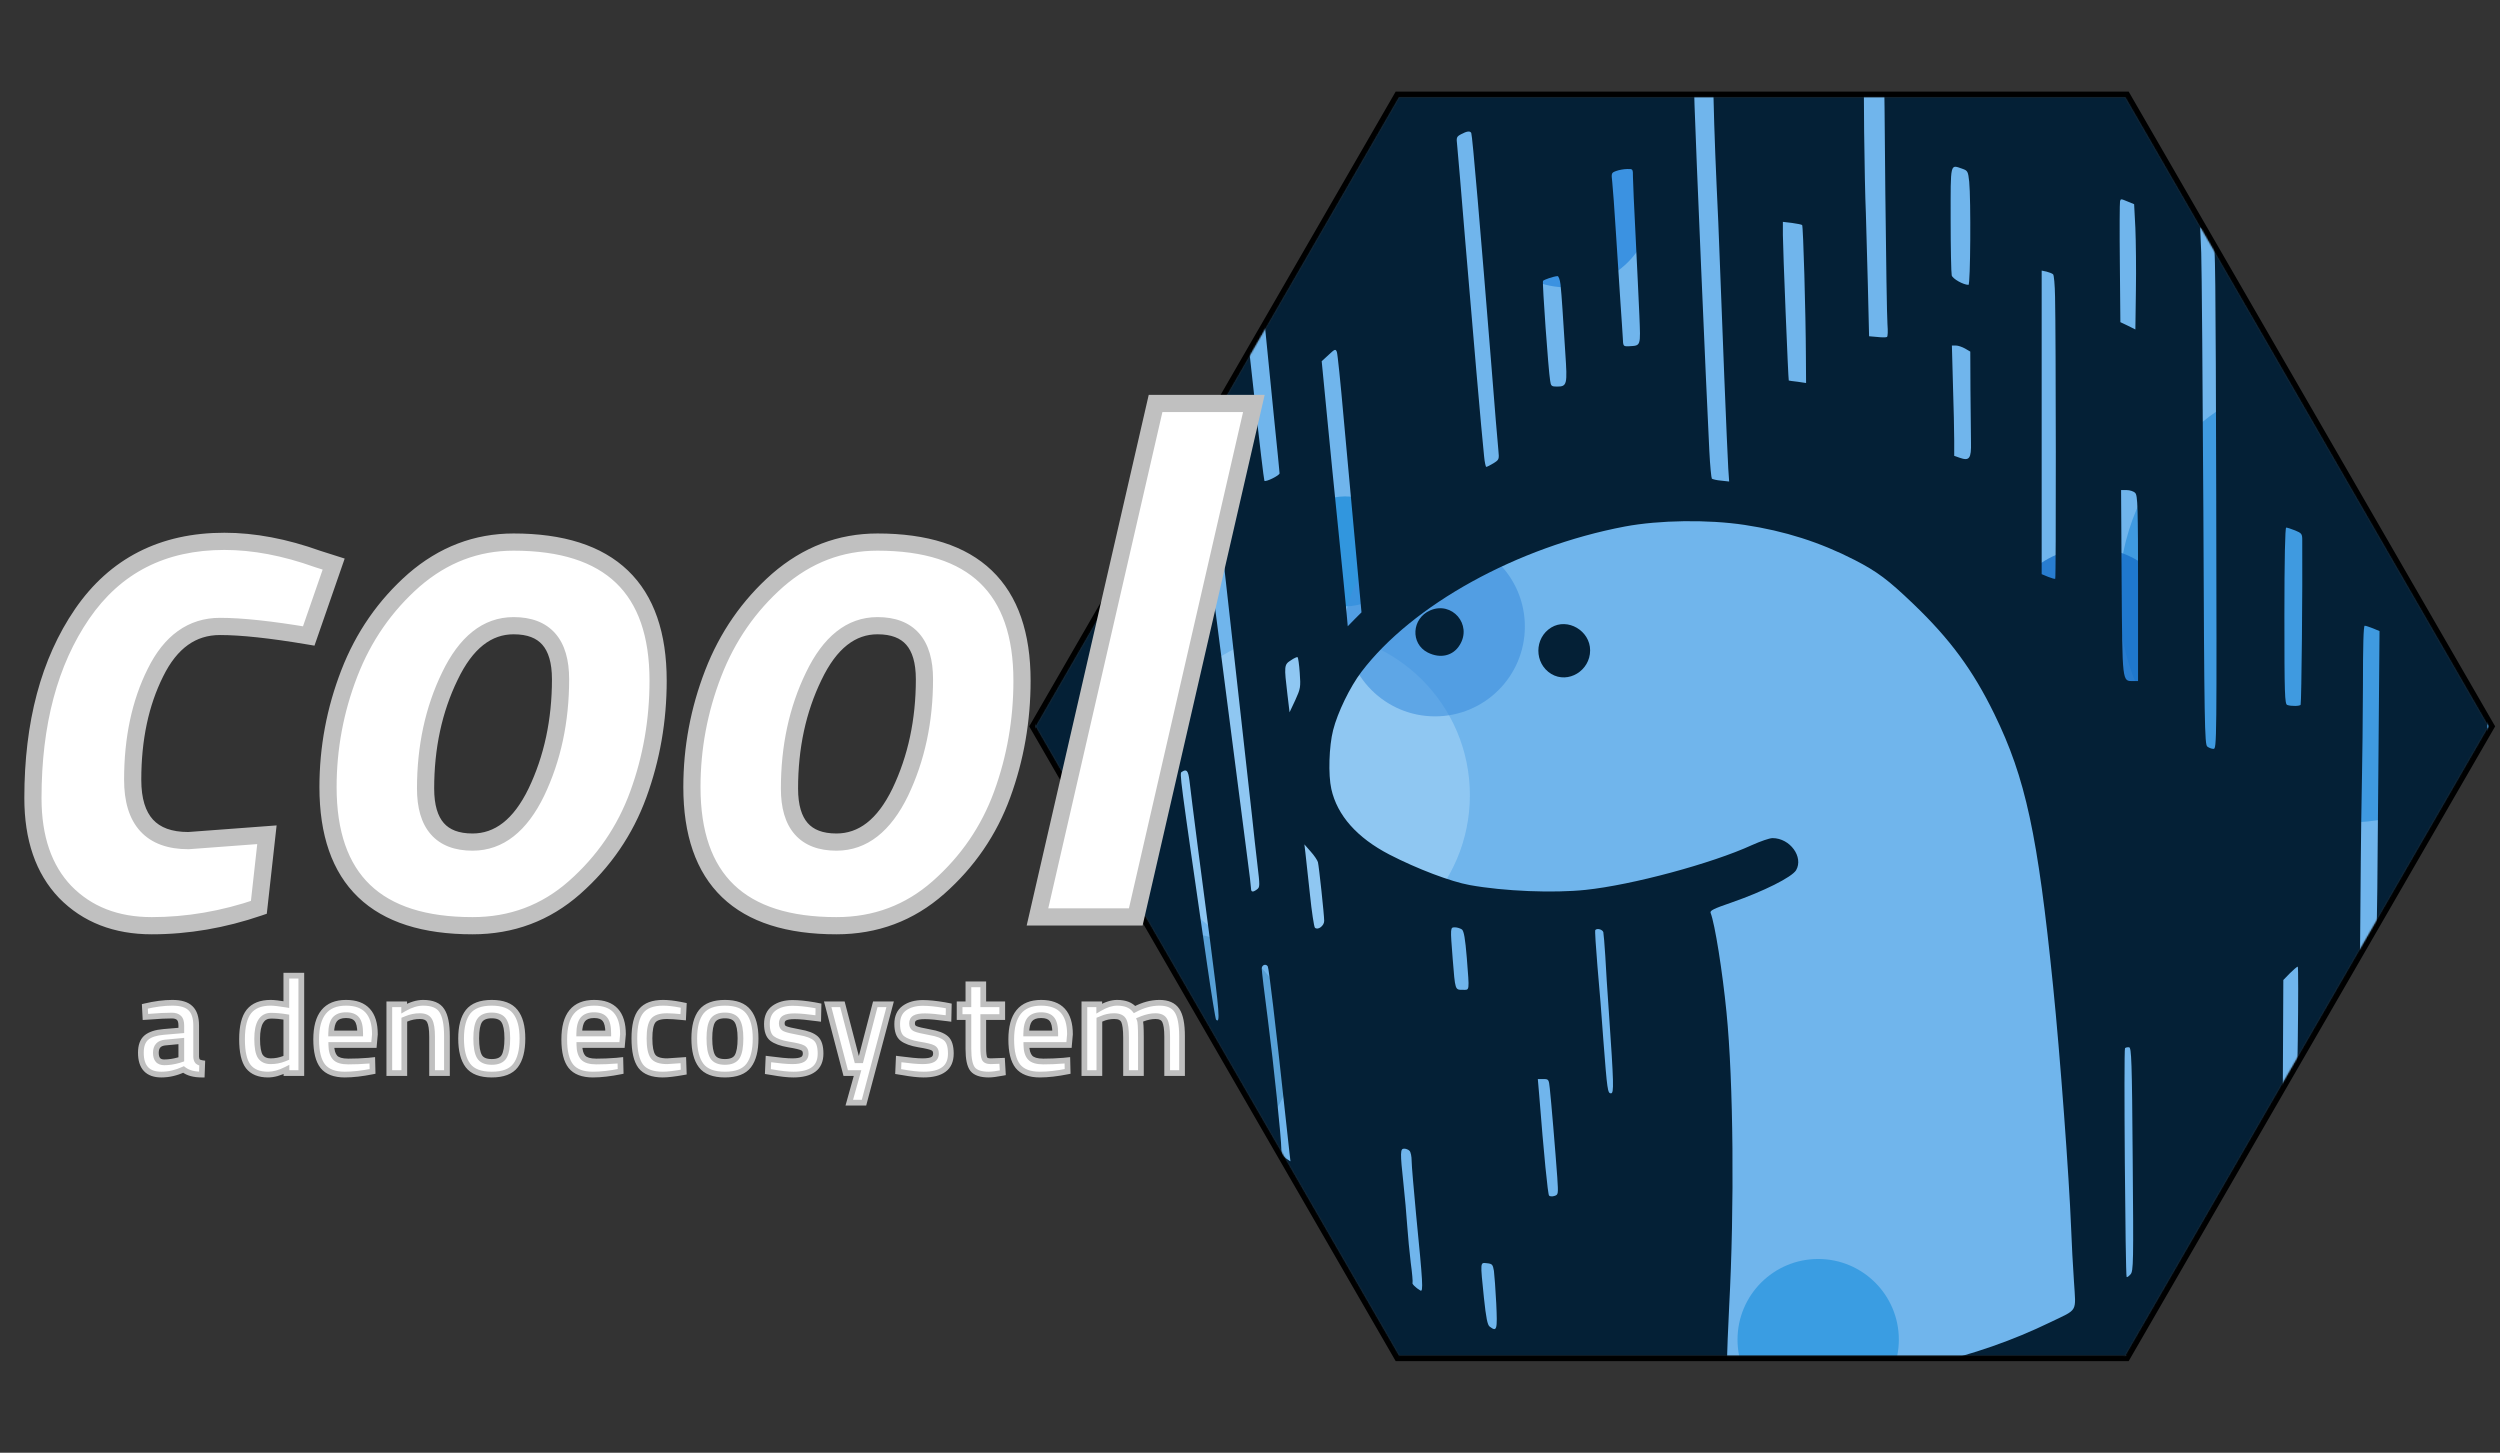 <svg width="1745" height="1014" viewBox="0 0 1745 1014" fill="none" xmlns="http://www.w3.org/2000/svg">
<rect x="0" y="0" width="1745" height="1014" fill="#333333" stroke="none"/>
<g clip-path="url(#clip0_301_2)">
<path d="M1738.73 508L1739.31 507L1738.73 506L1485.23 66.925L1484.65 65.925L1483.5 65.925L976.5 65.925L975.345 65.925L974.768 66.925L721.268 506L720.691 507L721.268 508L974.768 947.075L975.345 948.075L976.5 948.075L1483.5 948.075L1484.65 948.075L1485.23 947.075L1738.73 508Z" stroke="black" stroke-width="4"/>
<mask id="mask0_301_2" style="mask-type:alpha" maskUnits="userSpaceOnUse" x="723" y="67" width="1014" height="880">
<path d="M1737 507L1483.5 946.075L976.5 946.075L723 507L976.5 67.925L1483.5 67.925L1737 507Z" fill="#D9D9D9"/>
</mask>
<g mask="url(#mask0_301_2)">
<rect x="719.444" y="-0.519" width="1017.56" height="1014.52" fill="#70B5EC"/>
<circle cx="1636.32" cy="416.852" r="157.384" fill="#3F9AE0"/>
<circle cx="1459.74" cy="445.002" r="62.698" fill="#176FC9" fill-opacity="0.8"/>
<circle cx="1093.79" cy="140.47" r="60.139" fill="#3B92E1"/>
<circle cx="938.964" cy="384.864" r="38.386" fill="#0782D5" fill-opacity="0.6"/>
<circle cx="912.093" cy="555.043" r="113.88" fill="#97CBF3" fill-opacity="0.8"/>
<circle cx="1001.66" cy="437.325" r="62.698" fill="#3E90DD" fill-opacity="0.6"/>
<circle cx="822.525" cy="731.62" r="80.611" fill="#519BD1" fill-opacity="0.8"/>
<circle cx="1269.09" cy="935.068" r="56.3" fill="#3A9DE2"/>
<g style="mix-blend-mode:multiply">
<path d="M1189.64 0.26C1187.27 0.51 1179.67 1.381 1172.82 2.004C1075.4 12.219 979.473 53.453 901.239 118.977C886.788 130.936 853.9 163.823 841.94 178.274C777.16 255.633 739.288 342.46 725.336 445.232C722.221 468.028 722.221 545.014 725.336 567.811C739.288 670.583 777.16 757.409 841.94 834.768C853.9 849.219 886.788 882.106 901.239 894.065C978.601 958.842 1065.43 996.712 1168.21 1010.66C1191.01 1013.78 1267.99 1013.78 1290.79 1010.66C1393.57 996.712 1480.4 958.842 1557.76 894.065C1572.21 882.106 1605.1 849.219 1617.06 834.768C1681.84 757.409 1719.71 670.583 1733.66 567.811C1736.78 545.014 1736.78 468.028 1733.66 445.232C1719.71 342.46 1681.84 255.633 1617.06 178.274C1605.1 163.823 1572.21 130.936 1557.76 118.977C1480.65 54.449 1392.95 16.081 1291.54 2.503C1280.58 1.008 1264.63 0.385 1235.11 0.136C1212.56 -0.113 1192 0.011 1189.64 0.26ZM1195.86 54.075C1195.86 68.65 1196.86 100.292 1198.23 130.314C1198.98 145.013 1199.85 166.066 1200.22 177.028C1201.59 215.895 1205.71 317.919 1206.33 327.013L1206.95 336.107L1201.35 335.484C1198.23 335.235 1195.37 334.487 1194.87 334.113C1194.49 333.615 1193.62 325.02 1193.12 314.929C1190.88 270.582 1183.53 98.548 1182.78 73.384L1182.04 45.729L1185.52 45.231C1187.39 44.982 1190.51 44.608 1192.5 44.483L1195.86 44.359V54.075ZM1315.08 51.086C1315.21 51.21 1315.58 88.831 1315.96 134.674C1316.45 180.641 1317.08 221.874 1317.45 226.359C1317.83 230.968 1317.7 234.954 1317.08 235.203C1316.58 235.577 1313.47 235.577 1310.35 235.203L1304.62 234.705L1303.75 198.454C1303.25 178.398 1302.63 156.225 1302.38 148.999C1301.38 126.95 1300.51 52.082 1301.26 50.214C1301.75 48.843 1303.13 48.719 1308.36 49.591C1311.97 50.338 1314.96 50.961 1315.08 51.086ZM1026.94 92.817C1027.68 93.939 1033.54 162.578 1040.77 252.394C1043.13 282.914 1045.5 310.818 1045.87 314.306C1046.5 320.66 1046.37 320.909 1042.38 323.4C1040.14 324.771 1037.9 325.892 1037.4 325.892C1037.03 325.892 1036.28 322.653 1035.91 318.667C1034.16 302.472 1027.44 224.241 1022.7 167.685C1019.96 134.424 1017.47 104.652 1017.1 101.413C1016.47 95.932 1016.6 95.433 1019.84 93.689C1023.82 91.572 1026.07 91.198 1026.94 92.817ZM1369.9 117.856C1373.39 119.102 1373.76 119.725 1374.51 126.826C1375.75 139.283 1375.38 198.828 1374.01 198.828C1370.4 198.828 1362.92 194.593 1362.3 192.226C1361.93 190.731 1361.55 173.042 1361.55 152.986C1361.55 112.5 1361.05 114.867 1369.9 117.856ZM1139.8 123.711C1139.8 127.075 1140.68 145.636 1141.67 165.194C1142.67 184.752 1143.79 209.541 1144.29 220.255C1145.16 241.93 1145.41 241.183 1137.06 241.681C1132.95 241.806 1132.95 241.806 1132.7 235.577C1132.45 232.089 1131.83 221.251 1131.08 211.285C1130.46 201.32 1128.97 179.769 1127.97 163.325C1126.97 146.882 1125.73 130.563 1125.35 127.075C1124.61 120.846 1124.73 120.597 1128.09 119.351C1130.09 118.604 1133.58 117.981 1135.82 117.981C1139.8 117.856 1139.8 117.856 1139.8 123.711ZM1485.38 140.778L1489.62 142.522L1490.49 159.214C1490.86 168.308 1491.11 187.99 1490.86 202.815L1490.49 229.971L1485.26 227.355L1480.02 224.864L1479.65 183.506C1479.4 160.709 1479.53 141.4 1479.78 140.528C1480.27 138.66 1480.27 138.66 1485.38 140.778ZM1257.9 157.097C1258.65 157.844 1260.4 218.261 1260.52 248.906L1260.64 267.343L1254.79 266.471C1251.43 266.097 1248.68 265.723 1248.56 265.599C1248.19 265.35 1244.45 173.042 1244.45 164.073V154.854L1250.8 155.602C1254.42 156.1 1257.53 156.723 1257.9 157.097ZM1544.81 165.941C1546.3 167.685 1546.55 194.966 1546.92 345.449C1547.3 518.231 1547.3 522.716 1545.05 522.716C1543.68 522.716 1541.82 521.968 1540.69 521.096C1538.83 519.726 1538.58 504.653 1537.95 357.035C1537.46 267.592 1536.83 186.371 1536.46 176.53L1535.71 158.591L1539.32 161.207C1541.44 162.702 1543.81 164.82 1544.81 165.941ZM1433.06 191.478C1433.68 191.977 1434.3 199.077 1434.43 207.174C1435.05 234.705 1435.18 403.5 1434.55 403.998C1434.3 404.247 1432.06 403.625 1429.57 402.628L1425.09 400.759V294.749V188.862L1428.57 189.61C1430.44 190.108 1432.44 190.856 1433.06 191.478ZM1089.23 198.454C1089.6 201.818 1090.22 209.417 1090.6 215.645C1090.97 221.749 1091.84 235.702 1092.59 246.539C1094.08 268.464 1093.84 269.834 1086.73 269.834C1083 269.834 1082.5 269.461 1082 265.723C1080.75 258.374 1076.39 197.084 1077.02 196.088C1077.64 195.216 1084.12 192.973 1087.11 192.724C1087.86 192.6 1088.85 195.216 1089.23 198.454ZM883.175 230.22C884.546 243.425 887.286 271.08 889.279 291.634C891.397 312.189 893.141 329.629 893.141 330.376C893.141 331.871 883.549 336.605 882.552 335.608C881.929 334.985 869.472 224.739 869.472 219.756C869.472 216.767 879.064 204.185 880.31 205.555C880.684 205.804 881.929 216.891 883.175 230.22ZM1371.64 243.3L1375.26 245.418L1375.38 272.326C1375.5 287.025 1375.75 303.469 1375.75 308.825C1376 320.037 1374.63 321.905 1367.91 319.539L1364.04 318.168V307.455C1364.04 301.476 1363.67 284.16 1363.17 268.838L1362.42 241.183H1365.29C1366.78 241.183 1369.65 242.179 1371.64 243.3ZM937.865 291.634C940.107 315.552 943.72 355.914 946.087 381.326L950.322 427.418L945.464 432.276L940.73 437.135L939.858 427.293C939.36 421.812 936.868 396.399 934.252 370.738C931.636 345.076 927.898 307.829 926.03 288.022L922.542 252.145L927.4 247.66C931.76 243.55 932.259 243.425 933.131 245.667C933.629 246.913 935.747 267.592 937.865 291.634ZM844.556 306.708C847.297 331.248 854.522 396.524 860.751 451.709C866.98 506.895 872.835 560.087 873.956 570.053C874.953 580.019 876.697 595.092 877.694 603.687C879.438 618.262 879.438 619.259 877.445 620.754C874.455 622.996 873.209 622.747 873.209 620.131C873.209 619.01 872.088 609.542 870.717 599.327C868.475 582.261 864.738 553.36 856.391 488.458C854.647 475.378 851.283 449.343 848.916 430.532C846.425 411.722 842.812 383.693 840.819 368.246C838.826 352.799 835.462 326.39 833.344 309.324C831.102 292.382 829.732 277.309 830.105 275.689C830.977 272.326 838.327 260.616 839.075 261.363C839.324 261.737 841.816 282.042 844.556 306.708ZM806.436 360.398C808.304 375.347 811.792 402.628 814.159 421.189C816.526 439.626 819.516 462.672 820.887 472.264L823.254 489.704L820.637 491.946C819.143 493.192 817.648 493.69 817.149 493.192C816.651 492.694 815.654 487.711 814.907 482.23C814.159 476.748 809.55 444.733 804.567 411.224L795.722 350.183L798.587 341.712C800.082 337.103 801.702 333.366 802.075 333.366C802.574 333.366 804.442 345.574 806.436 360.398ZM1490.36 344.079C1492.11 345.823 1492.36 353.547 1492.36 410.725V475.378H1488.87C1481.27 475.378 1481.4 477.247 1480.9 406.49L1480.52 342.086H1484.51C1486.63 342.086 1489.37 342.958 1490.36 344.079ZM1217.67 366.378C1245.82 370.613 1270.36 378.461 1294.65 390.918C1310.35 399.015 1317.83 404.621 1335.27 421.314C1361.18 446.104 1377.12 467.779 1392.07 498.424C1413.87 543.021 1422.35 582.51 1433.06 688.396C1437.92 735.858 1444.27 821.938 1445.64 857.191C1446.02 867.406 1446.89 884.224 1447.63 894.563C1449.01 916.488 1450.62 913.498 1431.32 922.841C1404.53 935.796 1378.74 944.766 1344.73 953.112C1303.13 963.327 1276.22 966.566 1235.11 966.69L1205.21 966.815L1205.46 952.489C1205.46 944.641 1206.2 926.329 1206.95 912.003C1210.69 842.617 1209.94 755.042 1205.08 706.459C1202.34 678.555 1196.99 644.672 1194 637.197C1193.37 635.578 1196.24 634.207 1208.57 629.972C1231.12 622.124 1250.68 612.283 1253.67 607.424C1259.02 598.206 1249.43 585.002 1237.22 585.002C1235.11 585.002 1228.75 587.244 1222.9 589.86C1194.99 602.691 1139.06 617.764 1106.79 621.127C1084.49 623.494 1049.86 622.124 1025.82 617.764C1012.74 615.397 989.315 606.552 969.756 596.462C947.208 584.752 933.38 569.181 929.269 550.744C927.026 540.778 927.649 520.847 930.515 509.635C933.629 497.303 942.349 479.364 950.322 468.9C985.827 422.186 1059.08 381.7 1134.2 367.499C1158.12 363.014 1192 362.516 1217.67 366.378ZM1601.99 370.239C1606.47 372.108 1606.97 372.606 1606.97 376.842C1607.22 410.85 1606.47 488.583 1605.85 491.822C1605.72 492.943 1599.25 493.067 1596.5 492.071C1594.76 491.448 1594.51 484.721 1594.51 429.785C1594.51 390.42 1595.01 368.246 1595.76 368.246C1596.38 368.246 1599.25 369.118 1601.99 370.239ZM1656.43 438.629L1660.91 440.498L1660.04 543.644C1659.04 675.067 1658.92 678.929 1654.18 690.265C1646.46 708.826 1646.83 712.563 1647.58 631.093C1647.83 590.358 1648.45 549.125 1648.7 539.533C1648.95 529.941 1649.2 502.909 1649.33 479.364C1649.33 450.962 1649.7 436.761 1650.57 436.761C1651.32 436.761 1653.93 437.633 1656.43 438.629ZM907.219 469.648C907.966 479.738 907.717 480.735 904.104 488.707L900.118 497.178L898.623 484.721C896.256 464.789 896.256 463.917 900.99 460.928C903.108 459.433 905.35 458.436 905.724 458.685C906.097 458.935 906.845 463.917 907.219 469.648ZM830.23 544.765C831.351 554.98 840.071 622.747 844.556 656.008C851.283 707.456 851.782 714.806 848.792 711.691C848.418 711.318 845.553 694.002 842.563 673.199C823.129 538.91 823.254 539.782 824.873 538.785C828.237 536.543 829.358 537.789 830.23 544.765ZM919.926 601.819C920.673 604.933 924.286 638.692 924.286 642.803C924.286 646.291 919.801 649.53 917.808 647.537C917.185 646.914 915.565 636.325 914.32 624.117C912.949 611.785 911.579 598.954 911.205 595.59L910.458 589.362L914.818 594.344C917.309 597.085 919.552 600.448 919.926 601.819ZM1020.46 648.782C1021.83 650.028 1022.7 655.011 1023.82 668.465C1025.69 692.756 1025.94 690.888 1020.83 690.888C1015.6 690.888 1015.73 691.261 1013.98 669.337C1012.24 647.038 1012.24 647.288 1015.6 647.288C1017.22 647.288 1019.34 648.035 1020.46 648.782ZM1119.12 650.651C1119.37 651.897 1120 659.371 1120.49 667.219C1120.87 675.067 1121.99 692.756 1122.99 706.459C1126.47 756.786 1126.6 763.14 1124.48 763.14C1122.11 763.14 1121.87 761.271 1119.12 725.768C1118.13 711.068 1116.26 687.898 1115.01 674.32C1113.89 660.741 1113.14 649.405 1113.52 649.156C1114.89 647.661 1118.5 648.782 1119.12 650.651ZM884.919 674.569C885.667 675.69 890.401 715.553 896.256 769.991C898 786.435 899.744 802.255 900.118 805.245L900.741 810.602L897.626 808.608C895.259 806.989 894.387 805.369 894.387 802.504C894.387 794.656 889.03 742.959 884.919 711.318C882.552 693.379 880.684 677.559 880.684 676.064C880.684 673.448 883.674 672.451 884.919 674.569ZM1603.85 726.64L1602.98 778.711L1599.87 783.32C1592.77 793.784 1593.14 795.777 1593.51 737.478L1593.76 684.036L1598.37 679.303C1600.86 676.811 1603.36 674.693 1603.85 674.693C1604.23 674.693 1604.23 698.113 1603.85 726.64ZM1488.62 809.231C1489.24 881.608 1489.12 887.213 1487.13 889.456C1485.88 890.826 1484.76 891.698 1484.39 891.324C1483.51 890.328 1482.27 732.495 1483.26 731.623C1483.76 731.125 1485.01 730.875 1486.13 731C1487.75 731.374 1488.12 740.218 1488.62 809.231ZM1081.75 759.652C1082.62 767.375 1085.74 804.373 1086.98 821.813C1087.73 833.523 1087.73 833.896 1084.99 834.768C1083.5 835.267 1081.75 835.142 1081.25 834.519C1080.38 833.647 1077.64 805.992 1074.28 763.389L1073.4 753.174H1077.27C1080.88 753.174 1081.13 753.423 1081.75 759.652ZM983.834 803.252C984.706 804.124 985.329 807.238 985.329 810.352C985.329 813.591 986.823 830.408 988.443 847.849C993.177 895.56 993.551 902.037 991.433 900.792C988.194 898.923 985.329 896.058 985.951 895.311C986.201 894.812 985.702 888.584 984.706 881.483C983.834 874.258 982.712 862.548 982.214 855.323C981.716 848.098 980.595 834.893 979.598 826.048C977.231 804.248 977.356 801.757 980.096 801.757C981.342 801.757 982.962 802.38 983.834 803.252ZM1042.76 887.089C1043.13 889.829 1043.88 900.044 1044.38 909.761C1045.25 928.447 1044.88 929.817 1039.77 925.955C1038.27 924.834 1037.28 920.1 1035.78 905.899C1033.17 880.237 1033.04 881.234 1037.9 881.732C1041.51 882.106 1042.01 882.604 1042.76 887.089Z" fill="#042036"/>
<path d="M998.284 426.048C985.328 431.653 984.332 449.218 996.54 455.447C1005.39 459.931 1014.35 457.813 1018.96 450.09C1027.68 435.889 1013.48 419.445 998.284 426.048Z" fill="#042036"/>
<path d="M1082.75 438.006C1070.79 445.356 1070.79 463.045 1082.75 470.395C1094.58 477.496 1109.91 468.153 1109.91 453.952C1109.91 440.249 1094.21 431.03 1082.75 438.006Z" fill="#042036"/>
</g>
</g>
<path d="M136.919 715.784V737.672C136.983 739.08 137.335 740.136 137.975 740.84C138.679 741.48 139.735 741.896 141.143 742.088L140.855 750.056C135.351 750.056 131.095 748.872 128.087 746.504C122.967 748.872 117.815 750.056 112.631 750.056C103.095 750.056 98.326 744.968 98.326 734.792C98.326 729.928 99.606 726.408 102.167 724.232C104.791 722.056 108.791 720.744 114.167 720.296L126.551 719.24V715.784C126.551 713.224 125.975 711.432 124.823 710.408C123.735 709.384 122.103 708.872 119.927 708.872C115.831 708.872 110.711 709.128 104.567 709.64L101.495 709.832L101.111 702.44C108.087 700.776 114.487 699.944 120.311 699.944C126.199 699.944 130.423 701.224 132.983 703.784C135.607 706.28 136.919 710.28 136.919 715.784ZM115.415 727.688C110.999 728.072 108.791 730.472 108.791 734.888C108.791 739.304 110.743 741.512 114.647 741.512C117.847 741.512 121.239 741 124.823 739.976L126.551 739.4V726.632L115.415 727.688ZM210.317 681.032V749H199.949V746.504C195.277 748.872 190.989 750.056 187.085 750.056C180.813 750.056 176.205 748.168 173.261 744.392C170.381 740.616 168.941 734.28 168.941 725.384C168.941 716.488 170.541 710.024 173.741 705.992C177.005 701.96 182.061 699.944 188.909 699.944C191.213 699.944 194.861 700.36 199.853 701.192V681.032H210.317ZM198.221 739.016L199.853 738.344V709.928C196.013 709.288 192.461 708.968 189.197 708.968C182.733 708.968 179.501 714.344 179.501 725.096C179.501 730.984 180.237 735.08 181.709 737.384C183.245 739.624 185.645 740.744 188.909 740.744C192.173 740.744 195.277 740.168 198.221 739.016ZM257.168 740.36L259.856 740.072L260.048 747.848C252.752 749.32 246.288 750.056 240.656 750.056C233.552 750.056 228.432 748.104 225.296 744.2C222.224 740.296 220.688 734.056 220.688 725.48C220.688 708.456 227.632 699.944 241.52 699.944C254.96 699.944 261.68 707.272 261.68 721.928L261.008 729.416H231.248C231.312 733.384 232.176 736.296 233.84 738.152C235.504 740.008 238.608 740.936 243.152 740.936C247.696 740.936 252.368 740.744 257.168 740.36ZM251.408 721.352C251.408 716.616 250.64 713.32 249.104 711.464C247.632 709.544 245.104 708.584 241.52 708.584C237.936 708.584 235.312 709.576 233.648 711.56C232.048 713.544 231.216 716.808 231.152 721.352H251.408ZM282.206 749H271.742V701H282.11V703.976C286.782 701.288 291.198 699.944 295.358 699.944C301.758 699.944 306.11 701.768 308.414 705.416C310.782 709 311.966 714.952 311.966 723.272V749H301.598V723.56C301.598 718.376 301.022 714.696 299.87 712.52C298.782 710.344 296.51 709.256 293.054 709.256C289.79 709.256 286.654 709.896 283.646 711.176L282.206 711.752V749ZM326.741 706.184C330.069 702.024 335.573 699.944 343.253 699.944C350.933 699.944 356.405 702.024 359.669 706.184C362.997 710.344 364.661 716.584 364.661 724.904C364.661 733.224 363.061 739.496 359.861 743.72C356.661 747.944 351.125 750.056 343.253 750.056C335.381 750.056 329.845 747.944 326.645 743.72C323.445 739.496 321.845 733.224 321.845 724.904C321.845 716.584 323.477 710.344 326.741 706.184ZM334.613 737.384C336.085 739.944 338.965 741.224 343.253 741.224C347.541 741.224 350.421 739.944 351.893 737.384C353.365 734.824 354.101 730.632 354.101 724.808C354.101 718.984 353.301 714.856 351.701 712.424C350.165 709.992 347.349 708.776 343.253 708.776C339.157 708.776 336.309 709.992 334.709 712.424C333.173 714.856 332.405 718.984 332.405 724.808C332.405 730.632 333.141 734.824 334.613 737.384ZM430.325 740.36L433.013 740.072L433.205 747.848C425.909 749.32 419.445 750.056 413.812 750.056C406.709 750.056 401.589 748.104 398.453 744.2C395.381 740.296 393.845 734.056 393.845 725.48C393.845 708.456 400.789 699.944 414.677 699.944C428.117 699.944 434.837 707.272 434.837 721.928L434.165 729.416H404.405C404.469 733.384 405.333 736.296 406.997 738.152C408.661 740.008 411.765 740.936 416.309 740.936C420.853 740.936 425.525 740.744 430.325 740.36ZM424.565 721.352C424.565 716.616 423.797 713.32 422.261 711.464C420.789 709.544 418.261 708.584 414.677 708.584C411.093 708.584 408.469 709.576 406.805 711.56C405.205 713.544 404.373 716.808 404.309 721.352H424.565ZM462.851 699.944C466.243 699.944 470.243 700.392 474.851 701.288L477.251 701.768L476.867 710.024C471.811 709.512 468.067 709.256 465.635 709.256C460.771 709.256 457.507 710.344 455.843 712.52C454.179 714.696 453.347 718.792 453.347 724.808C453.347 730.824 454.147 734.984 455.747 737.288C457.347 739.592 460.675 740.744 465.731 740.744L476.963 739.976L477.251 748.328C470.787 749.48 465.923 750.056 462.659 750.056C455.363 750.056 450.211 748.104 447.203 744.2C444.259 740.232 442.787 733.768 442.787 724.808C442.787 715.848 444.355 709.48 447.491 705.704C450.627 701.864 455.747 699.944 462.851 699.944ZM489.491 706.184C492.819 702.024 498.323 699.944 506.003 699.944C513.683 699.944 519.155 702.024 522.419 706.184C525.747 710.344 527.411 716.584 527.411 724.904C527.411 733.224 525.811 739.496 522.611 743.72C519.411 747.944 513.875 750.056 506.003 750.056C498.131 750.056 492.595 747.944 489.395 743.72C486.195 739.496 484.595 733.224 484.595 724.904C484.595 716.584 486.227 710.344 489.491 706.184ZM497.363 737.384C498.835 739.944 501.715 741.224 506.003 741.224C510.291 741.224 513.171 739.944 514.643 737.384C516.115 734.824 516.851 730.632 516.851 724.808C516.851 718.984 516.051 714.856 514.451 712.424C512.915 709.992 510.099 708.776 506.003 708.776C501.907 708.776 499.059 709.992 497.459 712.424C495.923 714.856 495.155 718.984 495.155 724.808C495.155 730.632 495.891 734.824 497.363 737.384ZM571.117 710.888C563.565 709.864 558.093 709.352 554.701 709.352C551.309 709.352 548.941 709.768 547.597 710.6C546.317 711.368 545.677 712.616 545.677 714.344C545.677 716.072 546.381 717.288 547.789 717.992C549.261 718.696 552.653 719.528 557.965 720.488C563.341 721.384 567.149 722.824 569.389 724.808C571.629 726.792 572.749 730.312 572.749 735.368C572.749 740.424 571.117 744.136 567.853 746.504C564.653 748.872 559.949 750.056 553.741 750.056C549.837 750.056 544.909 749.512 538.957 748.424L535.981 747.944L536.365 739.208C544.045 740.232 549.581 740.744 552.973 740.744C556.365 740.744 558.765 740.328 560.173 739.496C561.645 738.664 562.381 737.288 562.381 735.368C562.381 733.448 561.677 732.136 560.269 731.432C558.925 730.664 555.629 729.864 550.381 729.032C545.197 728.136 541.389 726.76 538.957 724.904C536.525 723.048 535.309 719.656 535.309 714.728C535.309 709.8 536.973 706.12 540.301 703.688C543.693 701.256 548.013 700.04 553.261 700.04C557.357 700.04 562.381 700.552 568.333 701.576L571.309 702.152L571.117 710.888ZM577.733 701H588.005L598.181 740.072H600.773L610.949 701H621.317L603.077 769.64H592.805L598.565 749H590.309L577.733 701ZM662.054 710.888C654.502 709.864 649.03 709.352 645.638 709.352C642.246 709.352 639.878 709.768 638.534 710.6C637.254 711.368 636.614 712.616 636.614 714.344C636.614 716.072 637.318 717.288 638.726 717.992C640.198 718.696 643.59 719.528 648.902 720.488C654.278 721.384 658.086 722.824 660.326 724.808C662.566 726.792 663.686 730.312 663.686 735.368C663.686 740.424 662.054 744.136 658.79 746.504C655.59 748.872 650.886 750.056 644.678 750.056C640.774 750.056 635.846 749.512 629.894 748.424L626.918 747.944L627.302 739.208C634.982 740.232 640.518 740.744 643.91 740.744C647.302 740.744 649.702 740.328 651.11 739.496C652.582 738.664 653.318 737.288 653.318 735.368C653.318 733.448 652.614 732.136 651.206 731.432C649.862 730.664 646.566 729.864 641.318 729.032C636.134 728.136 632.326 726.76 629.894 724.904C627.462 723.048 626.246 719.656 626.246 714.728C626.246 709.8 627.91 706.12 631.238 703.688C634.63 701.256 638.95 700.04 644.198 700.04C648.294 700.04 653.318 700.552 659.27 701.576L662.246 702.152L662.054 710.888ZM699.566 709.928H686.318V731.048C686.318 734.952 686.606 737.544 687.182 738.824C687.758 740.104 689.23 740.744 691.598 740.744L699.47 740.456L699.95 748.808C695.662 749.64 692.398 750.056 690.158 750.056C684.718 750.056 680.974 748.808 678.926 746.312C676.942 743.816 675.95 739.112 675.95 732.2V709.928H669.806V701H675.95V687.08H686.318V701H699.566V709.928ZM742.325 740.36L745.013 740.072L745.205 747.848C737.909 749.32 731.445 750.056 725.812 750.056C718.709 750.056 713.589 748.104 710.453 744.2C707.381 740.296 705.845 734.056 705.845 725.48C705.845 708.456 712.789 699.944 726.677 699.944C740.117 699.944 746.837 707.272 746.837 721.928L746.165 729.416H716.405C716.469 733.384 717.333 736.296 718.997 738.152C720.661 740.008 723.765 740.936 728.309 740.936C732.853 740.936 737.525 740.744 742.325 740.36ZM736.565 721.352C736.565 716.616 735.797 713.32 734.261 711.464C732.789 709.544 730.261 708.584 726.677 708.584C723.093 708.584 720.469 709.576 718.805 711.56C717.205 713.544 716.373 716.808 716.309 721.352H736.565ZM767.363 749H756.898V701H767.267V703.976C771.811 701.288 775.971 699.944 779.747 699.944C785.315 699.944 789.379 701.512 791.939 704.648C797.763 701.512 803.555 699.944 809.315 699.944C815.075 699.944 819.139 701.736 821.507 705.32C823.875 708.84 825.059 714.824 825.059 723.272V749H814.691V723.56C814.691 718.376 814.147 714.696 813.059 712.52C812.035 710.344 809.859 709.256 806.531 709.256C803.651 709.256 800.547 709.896 797.219 711.176L795.587 711.848C796.099 713.128 796.355 717.224 796.355 724.136V749H785.987V724.328C785.987 718.632 785.475 714.696 784.451 712.52C783.427 710.344 781.187 709.256 777.731 709.256C774.531 709.256 771.555 709.896 768.803 711.176L767.363 711.752V749Z" fill="white"/>
<path d="M136.919 737.672H134.919V737.717L134.921 737.763L136.919 737.672ZM137.975 740.84L136.495 742.185L136.559 742.256L136.629 742.32L137.975 740.84ZM141.143 742.088L143.141 742.16L143.207 740.351L141.413 740.106L141.143 742.088ZM140.855 750.056V752.056H142.784L142.853 750.128L140.855 750.056ZM128.087 746.504L129.324 744.932L128.36 744.174L127.247 744.689L128.087 746.504ZM102.167 724.232L100.89 722.692L100.88 722.7L100.871 722.708L102.167 724.232ZM114.167 720.296L114.333 722.289L114.336 722.289L114.167 720.296ZM126.551 719.24L126.72 721.233L128.551 721.077V719.24H126.551ZM124.823 710.408L123.452 711.864L123.472 711.884L123.494 711.903L124.823 710.408ZM104.567 709.64L104.691 711.636L104.712 711.635L104.733 711.633L104.567 709.64ZM101.495 709.832L99.497 709.936L99.602 711.954L101.619 711.828L101.495 709.832ZM101.111 702.44L100.646 700.495L99.027 700.881L99.113 702.544L101.111 702.44ZM132.983 703.784L131.568 705.198L131.586 705.216L131.604 705.233L132.983 703.784ZM115.415 727.688L115.588 729.68L115.596 729.68L115.603 729.679L115.415 727.688ZM124.823 739.976L125.372 741.899L125.414 741.887L125.455 741.873L124.823 739.976ZM126.551 739.4L127.183 741.297L128.551 740.841V739.4H126.551ZM126.551 726.632H128.551V724.433L126.362 724.641L126.551 726.632ZM134.919 715.784V737.672H138.919V715.784H134.919ZM134.921 737.763C134.996 739.42 135.421 741.004 136.495 742.185L139.454 739.495C139.248 739.268 138.969 738.74 138.916 737.581L134.921 737.763ZM136.629 742.32C137.747 743.336 139.25 743.848 140.872 744.07L141.413 740.106C140.219 739.944 139.61 739.624 139.32 739.36L136.629 742.32ZM139.144 742.016L138.856 749.984L142.853 750.128L143.141 742.16L139.144 742.016ZM140.855 748.056C135.608 748.056 131.854 746.924 129.324 744.932L126.849 748.075C130.335 750.82 135.093 752.056 140.855 752.056V748.056ZM127.247 744.689C122.367 746.946 117.5 748.056 112.631 748.056V752.056C118.129 752.056 123.566 750.798 128.926 748.319L127.247 744.689ZM112.631 748.056C108.205 748.056 105.245 746.882 103.362 744.872C101.456 742.839 100.327 739.603 100.327 734.792H96.326C96.326 740.157 97.581 744.553 100.443 747.608C103.328 750.686 107.52 752.056 112.631 752.056V748.056ZM100.327 734.792C100.327 730.244 101.52 727.406 103.462 725.756L100.871 722.708C97.693 725.41 96.326 729.611 96.326 734.792H100.327ZM103.443 725.771C105.617 723.969 109.145 722.721 114.333 722.289L114 718.303C108.436 718.767 103.964 720.143 100.89 722.692L103.443 725.771ZM114.336 722.289L126.72 721.233L126.381 717.247L113.997 718.303L114.336 722.289ZM128.551 719.24V715.784H124.551V719.24H128.551ZM128.551 715.784C128.551 713.017 127.942 710.505 126.151 708.913L123.494 711.903C124.007 712.359 124.551 713.431 124.551 715.784H128.551ZM126.193 708.952C124.595 707.447 122.382 706.872 119.927 706.872V710.872C121.823 710.872 122.874 711.321 123.452 711.864L126.193 708.952ZM119.927 706.872C115.755 706.872 110.575 707.132 104.4 707.647L104.733 711.633C110.846 711.124 115.906 710.872 119.927 710.872V706.872ZM104.442 707.644L101.37 707.836L101.619 711.828L104.691 711.636L104.442 707.644ZM103.492 709.728L103.108 702.336L99.113 702.544L99.497 709.936L103.492 709.728ZM101.575 704.385C108.432 702.75 114.674 701.944 120.311 701.944V697.944C114.299 697.944 107.741 698.802 100.646 700.495L101.575 704.385ZM120.311 701.944C125.986 701.944 129.56 703.19 131.568 705.198L134.397 702.37C131.285 699.258 126.411 697.944 120.311 697.944V701.944ZM131.604 705.233C133.665 707.193 134.919 710.546 134.919 715.784H138.919C138.919 710.014 137.548 705.366 134.361 702.335L131.604 705.233ZM115.241 725.695C112.717 725.915 110.522 726.74 108.975 728.422C107.426 730.105 106.791 732.359 106.791 734.888H110.791C110.791 733.001 111.259 731.847 111.918 731.13C112.579 730.412 113.696 729.845 115.588 729.68L115.241 725.695ZM106.791 734.888C106.791 737.348 107.329 739.566 108.756 741.181C110.225 742.842 112.318 743.512 114.647 743.512V739.512C113.071 739.512 112.236 739.078 111.753 738.531C111.228 737.938 110.791 736.844 110.791 734.888H106.791ZM114.647 743.512C118.06 743.512 121.638 742.966 125.372 741.899L124.273 738.053C120.839 739.034 117.633 739.512 114.647 739.512V743.512ZM125.455 741.873L127.183 741.297L125.918 737.503L124.19 738.079L125.455 741.873ZM128.551 739.4V726.632H124.551V739.4H128.551ZM126.362 724.641L115.226 725.697L115.603 729.679L126.739 728.623L126.362 724.641ZM210.317 681.032H212.317V679.032H210.317V681.032ZM210.317 749V751H212.317V749H210.317ZM199.949 749H197.949V751H199.949V749ZM199.949 746.504H201.949V743.248L199.044 744.72L199.949 746.504ZM173.261 744.392L171.67 745.605L171.677 745.613L171.683 745.622L173.261 744.392ZM173.741 705.992L172.186 704.734L172.18 704.741L172.174 704.749L173.741 705.992ZM199.853 701.192L199.524 703.165L201.853 703.553V701.192H199.853ZM199.853 681.032V679.032H197.853V681.032H199.853ZM198.221 739.016L198.949 740.878L198.966 740.872L198.982 740.865L198.221 739.016ZM199.853 738.344L200.614 740.193L201.853 739.683V738.344H199.853ZM199.853 709.928H201.853V708.234L200.181 707.955L199.853 709.928ZM181.709 737.384L180.023 738.461L180.041 738.488L180.059 738.515L181.709 737.384ZM208.317 681.032V749H212.317V681.032H208.317ZM210.317 747H199.949V751H210.317V747ZM201.949 749V746.504H197.949V749H201.949ZM199.044 744.72C194.561 746.992 190.586 748.056 187.085 748.056V752.056C191.391 752.056 195.992 750.752 200.853 748.288L199.044 744.72ZM187.085 748.056C181.222 748.056 177.291 746.309 174.838 743.162L171.683 745.622C175.118 750.027 180.403 752.056 187.085 752.056V748.056ZM174.851 743.179C172.384 739.945 170.941 734.173 170.941 725.384H166.941C166.941 734.387 168.377 741.286 171.67 745.605L174.851 743.179ZM170.941 725.384C170.941 716.643 172.529 710.736 175.307 707.235L172.174 704.749C168.552 709.312 166.941 716.333 166.941 725.384H170.941ZM175.295 707.25C178.066 703.828 182.457 701.944 188.909 701.944V697.944C181.664 697.944 175.943 700.092 172.186 704.734L175.295 707.25ZM188.909 701.944C191.035 701.944 194.543 702.335 199.524 703.165L200.181 699.219C195.178 698.385 191.39 697.944 188.909 697.944V701.944ZM201.853 701.192V681.032H197.853V701.192H201.853ZM199.853 683.032H210.317V679.032H199.853V683.032ZM198.982 740.865L200.614 740.193L199.091 736.495L197.459 737.167L198.982 740.865ZM201.853 738.344V709.928H197.853V738.344H201.853ZM200.181 707.955C196.253 707.3 192.589 706.968 189.197 706.968V710.968C192.332 710.968 195.772 711.275 199.524 711.901L200.181 707.955ZM189.197 706.968C185.289 706.968 182.201 708.658 180.21 711.969C178.317 715.119 177.501 719.585 177.501 725.096H181.501C181.501 719.855 182.3 716.257 183.639 714.03C184.88 711.966 186.64 710.968 189.197 710.968V706.968ZM177.501 725.096C177.501 731.016 178.216 735.632 180.023 738.461L183.394 736.307C182.257 734.528 181.501 730.951 181.501 725.096H177.501ZM180.059 738.515C182.046 741.413 185.137 742.744 188.909 742.744V738.744C186.152 738.744 184.443 737.835 183.358 736.253L180.059 738.515ZM188.909 742.744C192.414 742.744 195.766 742.124 198.949 740.878L197.492 737.153C194.787 738.212 191.931 738.744 188.909 738.744V742.744ZM257.168 740.36L257.328 742.354L257.355 742.351L257.381 742.349L257.168 740.36ZM259.856 740.072L261.856 740.023L261.802 737.852L259.643 738.083L259.856 740.072ZM260.048 747.848L260.444 749.808L262.089 749.476L262.048 747.799L260.048 747.848ZM225.296 744.2L223.725 745.437L223.731 745.445L223.737 745.452L225.296 744.2ZM261.68 721.928L263.672 722.107L263.68 722.018V721.928H261.68ZM261.008 729.416V731.416H262.837L263 729.595L261.008 729.416ZM231.248 729.416V727.416H229.216L229.249 729.448L231.248 729.416ZM233.84 738.152L232.351 739.487L232.351 739.487L233.84 738.152ZM251.408 721.352V723.352H253.408V721.352H251.408ZM249.104 711.464L247.517 712.681L247.54 712.71L247.563 712.739L249.104 711.464ZM233.648 711.56L232.116 710.275L232.104 710.289L232.091 710.304L233.648 711.56ZM231.152 721.352L229.152 721.324L229.124 723.352H231.152V721.352ZM257.381 742.349L260.069 742.061L259.643 738.083L256.955 738.371L257.381 742.349ZM257.857 740.121L258.049 747.897L262.048 747.799L261.856 740.023L257.857 740.121ZM259.653 745.887C252.448 747.341 246.121 748.056 240.656 748.056V752.056C246.456 752.056 253.056 751.299 260.444 749.808L259.653 745.887ZM240.656 748.056C233.893 748.056 229.472 746.205 226.855 742.947L223.737 745.452C227.393 750.003 233.212 752.056 240.656 752.056V748.056ZM226.868 742.963C224.212 739.588 222.688 733.901 222.688 725.48H218.688C218.688 734.211 220.236 741.004 223.725 745.437L226.868 742.963ZM222.688 725.48C222.688 717.189 224.387 711.341 227.446 707.592C230.441 703.921 235.004 701.944 241.52 701.944V697.944C234.148 697.944 228.296 700.223 224.347 705.064C220.461 709.827 218.688 716.747 218.688 725.48H222.688ZM241.52 701.944C247.885 701.944 252.305 703.671 255.166 706.792C258.058 709.945 259.68 714.867 259.68 721.928H263.68C263.68 714.333 261.943 708.263 258.114 704.088C254.256 699.881 248.595 697.944 241.52 697.944V701.944ZM259.688 721.749L259.016 729.237L263 729.595L263.672 722.107L259.688 721.749ZM261.008 727.416H231.248V731.416H261.008V727.416ZM229.249 729.448C229.316 733.628 230.223 737.113 232.351 739.487L235.329 736.817C234.13 735.479 233.309 733.14 233.248 729.384L229.249 729.448ZM232.351 739.487C234.61 742.006 238.472 742.936 243.152 742.936V738.936C238.745 738.936 236.399 738.01 235.329 736.817L232.351 739.487ZM243.152 742.936C247.753 742.936 252.478 742.742 257.328 742.354L257.009 738.366C252.259 738.746 247.64 738.936 243.152 738.936V742.936ZM253.408 721.352C253.408 716.534 252.654 712.617 250.645 710.189L247.563 712.739C248.626 714.023 249.408 716.698 249.408 721.352H253.408ZM250.691 710.247C248.685 707.63 245.416 706.584 241.52 706.584V710.584C244.793 710.584 246.579 711.458 247.517 712.681L250.691 710.247ZM241.52 706.584C237.583 706.584 234.29 707.682 232.116 710.275L235.181 712.845C236.334 711.47 238.289 710.584 241.52 710.584V706.584ZM232.091 710.304C230.064 712.819 229.218 716.643 229.152 721.324L233.152 721.38C233.214 716.972 234.033 714.269 235.205 712.815L232.091 710.304ZM231.152 723.352H251.408V719.352H231.152V723.352ZM282.206 749V751H284.206V749H282.206ZM271.742 749H269.742V751H271.742V749ZM271.742 701V699H269.742V701H271.742ZM282.11 701H284.11V699H282.11V701ZM282.11 703.976H280.11V707.434L283.108 705.709L282.11 703.976ZM308.414 705.416L306.723 706.484L306.734 706.501L306.746 706.518L308.414 705.416ZM311.966 749V751H313.966V749H311.966ZM301.598 749H299.598V751H301.598V749ZM299.87 712.52L298.081 713.414L298.092 713.435L298.103 713.456L299.87 712.52ZM283.646 711.176L284.389 713.033L284.409 713.025L284.429 713.016L283.646 711.176ZM282.206 711.752L281.463 709.895L280.206 710.398V711.752H282.206ZM282.206 747H271.742V751H282.206V747ZM273.742 749V701H269.742V749H273.742ZM271.742 703H282.11V699H271.742V703ZM280.11 701V703.976H284.11V701H280.11ZM283.108 705.709C287.564 703.146 291.637 701.944 295.358 701.944V697.944C290.759 697.944 286.001 699.43 281.113 702.242L283.108 705.709ZM295.358 701.944C301.428 701.944 304.942 703.664 306.723 706.484L310.105 704.348C307.278 699.872 302.088 697.944 295.358 697.944V701.944ZM306.746 706.518C308.774 709.589 309.966 715.036 309.966 723.272H313.966C313.966 714.868 312.79 708.411 310.083 704.313L306.746 706.518ZM309.966 723.272V749H313.966V723.272H309.966ZM311.966 747H301.598V751H311.966V747ZM303.598 749V723.56H299.598V749H303.598ZM303.598 723.56C303.598 718.335 303.036 714.224 301.638 711.584L298.103 713.456C299.009 715.168 299.598 718.417 299.598 723.56H303.598ZM301.659 711.626C300.096 708.499 296.904 707.256 293.054 707.256V711.256C296.116 711.256 297.469 712.189 298.081 713.414L301.659 711.626ZM293.054 707.256C289.521 707.256 286.118 707.95 282.863 709.336L284.429 713.016C287.19 711.841 290.06 711.256 293.054 711.256V707.256ZM282.903 709.319L281.463 709.895L282.949 713.609L284.389 713.033L282.903 709.319ZM280.206 711.752V749H284.206V711.752H280.206ZM326.741 706.184L325.179 704.935L325.173 704.942L325.167 704.949L326.741 706.184ZM359.669 706.184L358.095 707.419L358.101 707.426L358.107 707.433L359.669 706.184ZM359.861 743.72L358.266 742.512L359.861 743.72ZM326.645 743.72L328.239 742.512L328.239 742.512L326.645 743.72ZM351.701 712.424L350.01 713.492L350.019 713.508L350.03 713.523L351.701 712.424ZM334.709 712.424L333.038 711.325L333.027 711.34L333.018 711.356L334.709 712.424ZM328.302 707.433C331.105 703.93 335.901 701.944 343.253 701.944V697.944C335.244 697.944 329.032 700.118 325.179 704.935L328.302 707.433ZM343.253 701.944C350.608 701.944 355.359 703.931 358.095 707.419L361.242 704.949C357.45 700.117 351.257 697.944 343.253 697.944V701.944ZM358.107 707.433C361.03 711.088 362.661 716.798 362.661 724.904H366.661C366.661 716.37 364.963 709.6 361.23 704.935L358.107 707.433ZM362.661 724.904C362.661 733.02 361.091 738.784 358.266 742.512L361.455 744.928C365.03 740.208 366.661 733.428 366.661 724.904H362.661ZM358.266 742.512C355.601 746.03 350.814 748.056 343.253 748.056V752.056C351.435 752.056 357.72 749.858 361.455 744.928L358.266 742.512ZM343.253 748.056C335.691 748.056 330.904 746.03 328.239 742.512L325.05 744.928C328.785 749.858 335.07 752.056 343.253 752.056V748.056ZM328.239 742.512C325.414 738.784 323.845 733.02 323.845 724.904H319.845C319.845 733.428 321.475 740.208 325.05 744.928L328.239 742.512ZM323.845 724.904C323.845 716.791 325.445 711.075 328.314 707.419L325.167 704.949C321.508 709.613 319.845 716.377 319.845 724.904H323.845ZM332.879 738.381C334.855 741.819 338.605 743.224 343.253 743.224V739.224C339.324 739.224 337.314 738.069 336.346 736.387L332.879 738.381ZM343.253 743.224C347.9 743.224 351.65 741.819 353.626 738.381L350.159 736.387C349.191 738.069 347.181 739.224 343.253 739.224V743.224ZM353.626 738.381C355.373 735.343 356.101 730.702 356.101 724.808H352.101C352.101 730.561 351.356 734.305 350.159 736.387L353.626 738.381ZM356.101 724.808C356.101 718.916 355.313 714.276 353.371 711.325L350.03 713.523C351.288 715.436 352.101 719.052 352.101 724.808H356.101ZM353.391 711.356C351.347 708.118 347.717 706.776 343.253 706.776V710.776C346.98 710.776 348.982 711.866 350.01 713.492L353.391 711.356ZM343.253 706.776C338.782 706.776 335.146 708.12 333.038 711.325L336.379 713.523C337.471 711.864 339.531 710.776 343.253 710.776V706.776ZM333.018 711.356C331.159 714.298 330.405 718.922 330.405 724.808H334.405C334.405 719.045 335.186 715.414 336.399 713.492L333.018 711.356ZM330.405 724.808C330.405 730.702 331.132 735.343 332.879 738.381L336.346 736.387C335.149 734.305 334.405 730.561 334.405 724.808H330.405ZM430.325 740.36L430.484 742.354L430.511 742.351L430.538 742.349L430.325 740.36ZM433.013 740.072L435.012 740.023L434.958 737.852L432.799 738.083L433.013 740.072ZM433.205 747.848L433.6 749.808L435.245 749.476L435.204 747.799L433.205 747.848ZM398.453 744.2L396.881 745.437L396.887 745.445L396.893 745.452L398.453 744.2ZM434.837 721.928L436.828 722.107L436.837 722.018V721.928H434.837ZM434.165 729.416V731.416H435.993L436.156 729.595L434.165 729.416ZM404.405 729.416V727.416H402.372L402.405 729.448L404.405 729.416ZM406.997 738.152L405.507 739.487L405.507 739.487L406.997 738.152ZM424.565 721.352V723.352H426.565V721.352H424.565ZM422.261 711.464L420.673 712.681L420.696 712.71L420.72 712.739L422.261 711.464ZM406.805 711.56L405.272 710.275L405.26 710.289L405.248 710.304L406.805 711.56ZM404.309 721.352L402.309 721.324L402.28 723.352H404.309V721.352ZM430.538 742.349L433.226 742.061L432.799 738.083L430.111 738.371L430.538 742.349ZM431.013 740.121L431.205 747.897L435.204 747.799L435.012 740.023L431.013 740.121ZM432.809 745.887C425.604 747.341 419.277 748.056 413.812 748.056V752.056C419.612 752.056 426.213 751.299 433.6 749.808L432.809 745.887ZM413.812 748.056C407.049 748.056 402.628 746.205 400.012 742.947L396.893 745.452C400.549 750.003 406.368 752.056 413.812 752.056V748.056ZM400.024 742.963C397.369 739.588 395.845 733.901 395.845 725.48H391.845C391.845 734.211 393.392 741.004 396.881 745.437L400.024 742.963ZM395.845 725.48C395.845 717.189 397.544 711.341 400.602 707.592C403.597 703.921 408.161 701.944 414.677 701.944V697.944C407.304 697.944 401.452 700.223 397.503 705.064C393.617 709.827 391.845 716.747 391.845 725.48H395.845ZM414.677 701.944C421.042 701.944 425.461 703.671 428.322 706.792C431.214 709.945 432.837 714.867 432.837 721.928H436.837C436.837 714.333 435.099 708.263 431.271 704.088C427.412 699.881 421.751 697.944 414.677 697.944V701.944ZM432.845 721.749L432.173 729.237L436.156 729.595L436.828 722.107L432.845 721.749ZM434.165 727.416H404.405V731.416H434.165V727.416ZM402.405 729.448C402.472 733.628 403.379 737.113 405.507 739.487L408.486 736.817C407.286 735.479 406.465 733.14 406.404 729.384L402.405 729.448ZM405.507 739.487C407.766 742.006 411.628 742.936 416.309 742.936V738.936C411.901 738.936 409.555 738.01 408.486 736.817L405.507 739.487ZM416.309 742.936C420.909 742.936 425.634 742.742 430.484 742.354L430.165 738.366C425.415 738.746 420.796 738.936 416.309 738.936V742.936ZM426.565 721.352C426.565 716.534 425.81 712.617 423.801 710.189L420.72 712.739C421.783 714.023 422.565 716.698 422.565 721.352H426.565ZM423.848 710.247C421.842 707.63 418.572 706.584 414.677 706.584V710.584C417.949 710.584 419.735 711.458 420.673 712.681L423.848 710.247ZM414.677 706.584C410.739 706.584 407.446 707.682 405.272 710.275L408.337 712.845C409.491 711.47 411.446 710.584 414.677 710.584V706.584ZM405.248 710.304C403.22 712.819 402.375 716.643 402.309 721.324L406.308 721.38C406.37 716.972 407.189 714.269 408.361 712.815L405.248 710.304ZM404.309 723.352H424.565V719.352H404.309V723.352ZM474.851 701.288L475.243 699.327L475.232 699.325L474.851 701.288ZM477.251 701.768L479.248 701.861L479.328 700.144L477.643 699.807L477.251 701.768ZM476.867 710.024L476.665 712.014L478.766 712.227L478.864 710.117L476.867 710.024ZM455.843 712.52L454.254 711.305L454.254 711.305L455.843 712.52ZM455.747 737.288L454.104 738.429L454.104 738.429L455.747 737.288ZM465.731 740.744V742.744H465.799L465.867 742.739L465.731 740.744ZM476.963 739.976L478.961 739.907L478.89 737.839L476.826 737.981L476.963 739.976ZM477.251 748.328L477.601 750.297L479.309 749.993L479.249 748.259L477.251 748.328ZM447.203 744.2L445.596 745.392L445.607 745.406L445.618 745.421L447.203 744.2ZM447.491 705.704L449.029 706.982L449.034 706.975L449.04 706.969L447.491 705.704ZM462.851 701.944C466.076 701.944 469.942 702.371 474.469 703.251L475.232 699.325C470.543 698.413 466.409 697.944 462.851 697.944V701.944ZM474.458 703.249L476.858 703.729L477.643 699.807L475.243 699.327L474.458 703.249ZM475.253 701.675L474.869 709.931L478.864 710.117L479.248 701.861L475.253 701.675ZM477.068 708.034C472.001 707.521 468.173 707.256 465.635 707.256V711.256C467.96 711.256 471.62 711.503 476.665 712.014L477.068 708.034ZM465.635 707.256C460.611 707.256 456.509 708.356 454.254 711.305L457.431 713.735C458.504 712.332 460.93 711.256 465.635 711.256V707.256ZM454.254 711.305C453.166 712.727 452.458 714.623 452.011 716.826C451.559 719.048 451.347 721.719 451.347 724.808H455.347C455.347 721.881 455.55 719.496 455.93 717.622C456.315 715.729 456.855 714.489 457.431 713.735L454.254 711.305ZM451.347 724.808C451.347 730.858 452.123 735.577 454.104 738.429L457.389 736.147C456.17 734.391 455.347 730.79 455.347 724.808H451.347ZM454.104 738.429C456.296 741.585 460.528 742.744 465.731 742.744V738.744C460.821 738.744 458.397 737.599 457.389 736.147L454.104 738.429ZM465.867 742.739L477.099 741.971L476.826 737.981L465.594 738.749L465.867 742.739ZM474.964 740.045L475.252 748.397L479.249 748.259L478.961 739.907L474.964 740.045ZM476.9 746.359C470.46 747.507 465.739 748.056 462.659 748.056V752.056C466.106 752.056 471.113 751.453 477.601 750.297L476.9 746.359ZM462.659 748.056C455.674 748.056 451.261 746.19 448.787 742.979L445.618 745.421C449.16 750.018 455.051 752.056 462.659 752.056V748.056ZM448.809 743.008C446.257 739.569 444.787 733.644 444.787 724.808H440.787C440.787 733.891 442.26 740.895 445.596 745.392L448.809 743.008ZM444.787 724.808C444.787 715.974 446.354 710.203 449.029 706.982L445.952 704.426C442.355 708.757 440.787 715.722 440.787 724.808H444.787ZM449.04 706.969C451.653 703.769 456.077 701.944 462.851 701.944V697.944C455.416 697.944 449.6 699.959 445.941 704.439L449.04 706.969ZM489.491 706.184L487.929 704.935L487.923 704.942L487.917 704.949L489.491 706.184ZM522.419 706.184L520.845 707.419L520.851 707.426L520.857 707.433L522.419 706.184ZM522.611 743.72L521.016 742.512L522.611 743.72ZM489.395 743.72L490.989 742.512L490.989 742.512L489.395 743.72ZM514.451 712.424L512.76 713.492L512.769 713.508L512.78 713.523L514.451 712.424ZM497.459 712.424L495.788 711.325L495.777 711.34L495.768 711.356L497.459 712.424ZM491.052 707.433C493.855 703.93 498.651 701.944 506.003 701.944V697.944C497.994 697.944 491.782 700.118 487.929 704.935L491.052 707.433ZM506.003 701.944C513.358 701.944 518.109 703.931 520.845 707.419L523.992 704.949C520.2 700.117 514.007 697.944 506.003 697.944V701.944ZM520.857 707.433C523.78 711.088 525.411 716.798 525.411 724.904H529.411C529.411 716.37 527.713 709.6 523.98 704.935L520.857 707.433ZM525.411 724.904C525.411 733.02 523.841 738.784 521.016 742.512L524.205 744.928C527.78 740.208 529.411 733.428 529.411 724.904H525.411ZM521.016 742.512C518.351 746.03 513.564 748.056 506.003 748.056V752.056C514.185 752.056 520.47 749.858 524.205 744.928L521.016 742.512ZM506.003 748.056C498.441 748.056 493.654 746.03 490.989 742.512L487.8 744.928C491.535 749.858 497.82 752.056 506.003 752.056V748.056ZM490.989 742.512C488.164 738.784 486.595 733.02 486.595 724.904H482.595C482.595 733.428 484.225 740.208 487.8 744.928L490.989 742.512ZM486.595 724.904C486.595 716.791 488.195 711.075 491.064 707.419L487.917 704.949C484.258 709.613 482.595 716.377 482.595 724.904H486.595ZM495.629 738.381C497.605 741.819 501.355 743.224 506.003 743.224V739.224C502.074 739.224 500.064 738.069 499.096 736.387L495.629 738.381ZM506.003 743.224C510.65 743.224 514.4 741.819 516.376 738.381L512.909 736.387C511.941 738.069 509.931 739.224 506.003 739.224V743.224ZM516.376 738.381C518.123 735.343 518.851 730.702 518.851 724.808H514.851C514.851 730.561 514.106 734.305 512.909 736.387L516.376 738.381ZM518.851 724.808C518.851 718.916 518.063 714.276 516.121 711.325L512.78 713.523C514.038 715.436 514.851 719.052 514.851 724.808H518.851ZM516.141 711.356C514.097 708.118 510.467 706.776 506.003 706.776V710.776C509.73 710.776 511.732 711.866 512.76 713.492L516.141 711.356ZM506.003 706.776C501.532 706.776 497.896 708.12 495.788 711.325L499.129 713.523C500.221 711.864 502.281 710.776 506.003 710.776V706.776ZM495.768 711.356C493.909 714.298 493.155 718.922 493.155 724.808H497.155C497.155 719.045 497.936 715.414 499.149 713.492L495.768 711.356ZM493.155 724.808C493.155 730.702 493.882 735.343 495.629 738.381L499.096 736.387C497.899 734.305 497.155 730.561 497.155 724.808H493.155ZM571.117 710.888L570.848 712.87L573.067 713.171L573.116 710.932L571.117 710.888ZM547.597 710.6L548.626 712.315L548.638 712.308L548.649 712.3L547.597 710.6ZM547.789 717.992L546.894 719.781L546.91 719.789L546.926 719.796L547.789 717.992ZM557.965 720.488L557.609 722.456L557.622 722.458L557.636 722.461L557.965 720.488ZM569.389 724.808L568.063 726.305L568.063 726.305L569.389 724.808ZM567.853 746.504L566.678 744.885L566.671 744.891L566.663 744.896L567.853 746.504ZM538.957 748.424L539.316 746.457L539.296 746.453L539.275 746.449L538.957 748.424ZM535.981 747.944L533.983 747.856L533.904 749.635L535.662 749.918L535.981 747.944ZM536.365 739.208L536.629 737.225L534.463 736.937L534.367 739.12L536.365 739.208ZM560.173 739.496L559.189 737.755L559.172 737.764L559.155 737.774L560.173 739.496ZM560.269 731.432L559.276 733.168L559.325 733.196L559.374 733.221L560.269 731.432ZM550.381 729.032L550.04 731.003L550.054 731.005L550.068 731.007L550.381 729.032ZM538.957 724.904L540.17 723.314L540.17 723.314L538.957 724.904ZM540.301 703.688L539.135 702.063L539.128 702.068L539.121 702.073L540.301 703.688ZM568.333 701.576L568.713 699.612L568.692 699.608L568.672 699.605L568.333 701.576ZM571.309 702.152L573.308 702.196L573.345 700.509L571.689 700.188L571.309 702.152ZM571.385 708.906C563.826 707.881 558.239 707.352 554.701 707.352V711.352C557.947 711.352 563.303 711.847 570.848 712.87L571.385 708.906ZM554.701 707.352C551.274 707.352 548.403 707.749 546.544 708.899L548.649 712.3C549.478 711.787 551.343 711.352 554.701 711.352V707.352ZM546.568 708.885C544.581 710.077 543.677 712.045 543.677 714.344H547.677C547.677 713.187 548.053 712.659 548.626 712.315L546.568 708.885ZM543.677 714.344C543.677 715.479 543.909 716.579 544.474 717.554C545.045 718.54 545.884 719.276 546.894 719.781L548.683 716.203C548.285 716.004 548.069 715.78 547.936 715.55C547.796 715.309 547.677 714.936 547.677 714.344H543.677ZM546.926 719.796C547.86 720.243 549.246 720.666 550.96 721.086C552.712 721.516 554.932 721.972 557.609 722.456L558.32 718.52C555.686 718.044 553.554 717.604 551.913 717.202C550.235 716.79 549.19 716.445 548.652 716.188L546.926 719.796ZM557.636 722.461C562.903 723.339 566.252 724.701 568.063 726.305L570.715 723.311C568.046 720.947 563.779 719.429 558.294 718.515L557.636 722.461ZM568.063 726.305C569.655 727.716 570.749 730.506 570.749 735.368H574.749C574.749 730.118 573.602 725.868 570.715 723.311L568.063 726.305ZM570.749 735.368C570.749 739.965 569.293 742.988 566.678 744.885L569.027 748.123C572.941 745.283 574.749 740.883 574.749 735.368H570.749ZM566.663 744.896C563.952 746.902 559.744 748.056 553.741 748.056V752.056C560.153 752.056 565.354 750.841 569.042 748.112L566.663 744.896ZM553.741 748.056C550.004 748.056 545.207 747.533 539.316 746.457L538.597 750.391C544.611 751.491 549.669 752.056 553.741 752.056V748.056ZM539.275 746.449L536.299 745.969L535.662 749.918L538.638 750.398L539.275 746.449ZM537.979 748.032L538.363 739.296L534.367 739.12L533.983 747.856L537.979 748.032ZM536.1 741.19C543.786 742.215 549.437 742.744 552.973 742.744V738.744C549.725 738.744 544.304 738.249 536.629 737.225L536.1 741.19ZM552.973 742.744C556.414 742.744 559.287 742.342 561.19 741.218L559.155 737.774C558.242 738.314 556.315 738.744 552.973 738.744V742.744ZM561.157 741.237C563.353 739.996 564.381 737.891 564.381 735.368H560.381C560.381 736.685 559.937 737.332 559.189 737.755L561.157 741.237ZM564.381 735.368C564.381 734.171 564.162 733.017 563.615 731.998C563.056 730.957 562.214 730.169 561.163 729.643L559.374 733.221C559.731 733.399 559.945 733.619 560.09 733.89C560.248 734.183 560.381 734.645 560.381 735.368H564.381ZM561.261 729.695C560.326 729.161 558.927 728.717 557.26 728.312C555.539 727.895 553.345 727.477 550.694 727.057L550.068 731.007C552.664 731.419 554.742 731.817 556.317 732.2C557.946 732.595 558.868 732.935 559.276 733.168L561.261 729.695ZM550.721 727.061C545.656 726.186 542.224 724.881 540.17 723.314L537.743 726.494C540.554 728.639 544.737 730.086 550.04 731.003L550.721 727.061ZM540.17 723.314C538.474 722.02 537.309 719.414 537.309 714.728H533.309C533.309 719.898 534.575 724.076 537.743 726.494L540.17 723.314ZM537.309 714.728C537.309 710.297 538.772 707.282 541.481 705.303L539.121 702.073C535.173 704.958 533.309 709.303 533.309 714.728H537.309ZM541.466 705.313C544.44 703.181 548.322 702.04 553.261 702.04V698.04C547.703 698.04 542.946 699.331 539.135 702.063L541.466 705.313ZM553.261 702.04C557.203 702.04 562.106 702.534 567.994 703.547L568.672 699.605C562.655 698.57 557.51 698.04 553.261 698.04V702.04ZM567.953 703.539L570.929 704.115L571.689 700.188L568.713 699.612L567.953 703.539ZM569.309 702.108L569.117 710.844L573.116 710.932L573.308 702.196L569.309 702.108ZM577.733 701V699H575.141L575.798 701.507L577.733 701ZM588.005 701L589.94 700.496L589.55 699H588.005V701ZM598.181 740.072L596.245 740.576L596.635 742.072H598.181V740.072ZM600.773 740.072V742.072H602.318L602.708 740.576L600.773 740.072ZM610.949 701V699H609.403L609.013 700.496L610.949 701ZM621.317 701L623.249 701.514L623.917 699H621.317V701ZM603.077 769.64V771.64H604.614L605.009 770.154L603.077 769.64ZM592.805 769.64L590.878 769.102L590.17 771.64H592.805V769.64ZM598.565 749L600.491 749.538L601.199 747H598.565V749ZM590.309 749L588.374 749.507L588.765 751H590.309V749ZM577.733 703H588.005V699H577.733V703ZM586.069 701.504L596.245 740.576L600.116 739.568L589.94 700.496L586.069 701.504ZM598.181 742.072H600.773V738.072H598.181V742.072ZM602.708 740.576L612.884 701.504L609.013 700.496L598.837 739.568L602.708 740.576ZM610.949 703H621.317V699H610.949V703ZM619.384 700.486L601.144 769.126L605.009 770.154L623.249 701.514L619.384 700.486ZM603.077 767.64H592.805V771.64H603.077V767.64ZM594.731 770.178L600.491 749.538L596.638 748.462L590.878 769.102L594.731 770.178ZM598.565 747H590.309V751H598.565V747ZM592.243 748.493L579.667 700.493L575.798 701.507L588.374 749.507L592.243 748.493ZM662.054 710.888L661.786 712.87L664.005 713.171L664.054 710.932L662.054 710.888ZM638.534 710.6L639.563 712.315L639.575 712.308L639.587 712.3L638.534 710.6ZM638.726 717.992L637.832 719.781L637.848 719.789L637.863 719.796L638.726 717.992ZM648.902 720.488L648.547 722.456L648.56 722.458L648.573 722.461L648.902 720.488ZM660.326 724.808L659 726.305L659 726.305L660.326 724.808ZM658.79 746.504L657.616 744.885L657.608 744.891L657.601 744.896L658.79 746.504ZM629.894 748.424L630.254 746.457L630.233 746.453L630.213 746.449L629.894 748.424ZM626.918 747.944L624.92 747.856L624.842 749.635L626.6 749.918L626.918 747.944ZM627.302 739.208L627.567 737.225L625.4 736.937L625.304 739.12L627.302 739.208ZM651.11 739.496L650.126 737.755L650.109 737.764L650.093 737.774L651.11 739.496ZM651.206 731.432L650.214 733.168L650.262 733.196L650.312 733.221L651.206 731.432ZM641.318 729.032L640.978 731.003L640.991 731.005L641.005 731.007L641.318 729.032ZM629.894 724.904L631.108 723.314L631.108 723.314L629.894 724.904ZM631.238 703.688L630.073 702.063L630.066 702.068L630.058 702.073L631.238 703.688ZM659.27 701.576L659.65 699.612L659.63 699.608L659.609 699.605L659.27 701.576ZM662.246 702.152L664.246 702.196L664.283 700.509L662.626 700.188L662.246 702.152ZM662.323 708.906C654.764 707.881 649.176 707.352 645.638 707.352V711.352C648.884 711.352 654.241 711.847 661.786 712.87L662.323 708.906ZM645.638 707.352C642.212 707.352 639.341 707.749 637.482 708.899L639.587 712.3C640.416 711.787 642.281 711.352 645.638 711.352V707.352ZM637.505 708.885C635.518 710.077 634.614 712.045 634.614 714.344H638.614C638.614 713.187 638.99 712.659 639.563 712.315L637.505 708.885ZM634.614 714.344C634.614 715.479 634.847 716.579 635.411 717.554C635.982 718.54 636.822 719.276 637.832 719.781L639.621 716.203C639.223 716.004 639.006 715.78 638.873 715.55C638.734 715.309 638.614 714.936 638.614 714.344H634.614ZM637.863 719.796C638.797 720.243 640.184 720.666 641.898 721.086C643.649 721.516 645.869 721.972 648.547 722.456L649.258 718.52C646.623 718.044 644.491 717.604 642.851 717.202C641.173 716.79 640.127 716.445 639.589 716.188L637.863 719.796ZM648.573 722.461C653.84 723.339 657.189 724.701 659 726.305L661.652 723.311C658.983 720.947 654.716 719.429 649.231 718.515L648.573 722.461ZM659 726.305C660.593 727.716 661.686 730.506 661.686 735.368H665.686C665.686 730.118 664.54 725.868 661.652 723.311L659 726.305ZM661.686 735.368C661.686 739.965 660.23 742.988 657.616 744.885L659.965 748.123C663.878 745.283 665.686 740.883 665.686 735.368H661.686ZM657.601 744.896C654.889 746.902 650.682 748.056 644.678 748.056V752.056C651.091 752.056 656.291 750.841 659.98 748.112L657.601 744.896ZM644.678 748.056C640.942 748.056 636.144 747.533 630.254 746.457L629.535 750.391C635.548 751.491 640.607 752.056 644.678 752.056V748.056ZM630.213 746.449L627.237 745.969L626.6 749.918L629.576 750.398L630.213 746.449ZM628.916 748.032L629.3 739.296L625.304 739.12L624.92 747.856L628.916 748.032ZM627.038 741.19C634.723 742.215 640.374 742.744 643.91 742.744V738.744C640.662 738.744 635.241 738.249 627.567 737.225L627.038 741.19ZM643.91 742.744C647.352 742.744 650.225 742.342 652.128 741.218L650.093 737.774C649.18 738.314 647.253 738.744 643.91 738.744V742.744ZM652.094 741.237C654.29 739.996 655.318 737.891 655.318 735.368H651.318C651.318 736.685 650.874 737.332 650.126 737.755L652.094 741.237ZM655.318 735.368C655.318 734.171 655.099 733.017 654.553 731.998C653.994 730.957 653.152 730.169 652.101 729.643L650.312 733.221C650.669 733.399 650.883 733.619 651.028 733.89C651.185 734.183 651.318 734.645 651.318 735.368H655.318ZM652.199 729.695C651.263 729.161 649.865 728.717 648.198 728.312C646.477 727.895 644.283 727.477 641.631 727.057L641.005 731.007C643.602 731.419 645.68 731.817 647.255 732.2C648.884 732.595 649.805 732.935 650.214 733.168L652.199 729.695ZM641.659 727.061C636.594 726.186 633.161 724.881 631.108 723.314L628.681 726.494C631.491 728.639 635.675 730.086 640.978 731.003L641.659 727.061ZM631.108 723.314C629.412 722.02 628.246 719.414 628.246 714.728H624.246C624.246 719.898 625.513 724.076 628.681 726.494L631.108 723.314ZM628.246 714.728C628.246 710.297 629.71 707.282 632.418 705.303L630.058 702.073C626.111 704.958 624.246 709.303 624.246 714.728H628.246ZM632.404 705.313C635.377 703.181 639.26 702.04 644.198 702.04V698.04C638.641 698.04 633.883 699.331 630.073 702.063L632.404 705.313ZM644.198 702.04C648.141 702.04 653.044 702.534 658.931 703.547L659.609 699.605C653.593 698.57 648.448 698.04 644.198 698.04V702.04ZM658.89 703.539L661.866 704.115L662.626 700.188L659.65 699.612L658.89 703.539ZM660.247 702.108L660.055 710.844L664.054 710.932L664.246 702.196L660.247 702.108ZM699.566 709.928V711.928H701.566V709.928H699.566ZM686.318 709.928V707.928H684.318V709.928H686.318ZM687.182 738.824L689.006 738.003L689.006 738.003L687.182 738.824ZM691.598 740.744V742.744H691.635L691.671 742.743L691.598 740.744ZM699.47 740.456L701.467 740.341L701.355 738.386L699.397 738.457L699.47 740.456ZM699.95 748.808L700.331 750.771L702.047 750.438L701.947 748.693L699.95 748.808ZM678.926 746.312L677.361 747.556L677.37 747.569L677.38 747.581L678.926 746.312ZM675.95 709.928H677.95V707.928H675.95V709.928ZM669.806 709.928H667.806V711.928H669.806V709.928ZM669.806 701V699H667.806V701H669.806ZM675.95 701V703H677.95V701H675.95ZM675.95 687.08V685.08H673.95V687.08H675.95ZM686.318 687.08H688.318V685.08H686.318V687.08ZM686.318 701H684.318V703H686.318V701ZM699.566 701H701.566V699H699.566V701ZM699.566 707.928H686.318V711.928H699.566V707.928ZM684.318 709.928V731.048H688.318V709.928H684.318ZM684.318 731.048C684.318 733.041 684.391 734.745 684.546 736.141C684.697 737.498 684.94 738.716 685.358 739.645L689.006 738.003C688.848 737.652 688.659 736.933 688.522 735.699C688.389 734.503 688.318 732.959 688.318 731.048H684.318ZM685.358 739.645C686.443 742.055 689.027 742.744 691.598 742.744V738.744C689.434 738.744 689.074 738.153 689.006 738.003L685.358 739.645ZM691.671 742.743L699.543 742.455L699.397 738.457L691.525 738.745L691.671 742.743ZM697.474 740.571L697.954 748.923L701.947 748.693L701.467 740.341L697.474 740.571ZM699.569 746.845C695.312 747.671 692.201 748.056 690.158 748.056V752.056C692.596 752.056 696.012 751.609 700.331 750.771L699.569 746.845ZM690.158 748.056C684.919 748.056 681.945 746.838 680.472 745.043L677.38 747.581C680.004 750.778 684.518 752.056 690.158 752.056V748.056ZM680.492 745.067C679.766 744.155 679.113 742.688 678.651 740.499C678.193 738.328 677.95 735.572 677.95 732.2H673.95C673.95 735.74 674.203 738.792 674.737 741.325C675.268 743.84 676.102 745.973 677.361 747.556L680.492 745.067ZM677.95 732.2V709.928H673.95V732.2H677.95ZM675.95 707.928H669.806V711.928H675.95V707.928ZM671.806 709.928V701H667.806V709.928H671.806ZM669.806 703H675.95V699H669.806V703ZM677.95 701V687.08H673.95V701H677.95ZM675.95 689.08H686.318V685.08H675.95V689.08ZM684.318 687.08V701H688.318V687.08H684.318ZM686.318 703H699.566V699H686.318V703ZM697.566 701V709.928H701.566V701H697.566ZM742.325 740.36L742.484 742.354L742.511 742.351L742.538 742.349L742.325 740.36ZM745.013 740.072L747.012 740.023L746.958 737.852L744.799 738.083L745.013 740.072ZM745.205 747.848L745.6 749.808L747.245 749.476L747.204 747.799L745.205 747.848ZM710.453 744.2L708.881 745.437L708.887 745.445L708.893 745.452L710.453 744.2ZM746.837 721.928L748.828 722.107L748.837 722.018V721.928H746.837ZM746.165 729.416V731.416H747.993L748.156 729.595L746.165 729.416ZM716.405 729.416V727.416H714.372L714.405 729.448L716.405 729.416ZM718.997 738.152L717.507 739.487L717.507 739.487L718.997 738.152ZM736.565 721.352V723.352H738.565V721.352H736.565ZM734.261 711.464L732.673 712.681L732.696 712.71L732.72 712.739L734.261 711.464ZM718.805 711.56L717.272 710.275L717.26 710.289L717.248 710.304L718.805 711.56ZM716.309 721.352L714.309 721.324L714.28 723.352H716.309V721.352ZM742.538 742.349L745.226 742.061L744.799 738.083L742.111 738.371L742.538 742.349ZM743.013 740.121L743.205 747.897L747.204 747.799L747.012 740.023L743.013 740.121ZM744.809 745.887C737.604 747.341 731.277 748.056 725.812 748.056V752.056C731.612 752.056 738.213 751.299 745.6 749.808L744.809 745.887ZM725.812 748.056C719.049 748.056 714.628 746.205 712.012 742.947L708.893 745.452C712.549 750.003 718.368 752.056 725.812 752.056V748.056ZM712.024 742.963C709.369 739.588 707.845 733.901 707.845 725.48H703.845C703.845 734.211 705.392 741.004 708.881 745.437L712.024 742.963ZM707.845 725.48C707.845 717.189 709.544 711.341 712.602 707.592C715.597 703.921 720.161 701.944 726.677 701.944V697.944C719.304 697.944 713.452 700.223 709.503 705.064C705.617 709.827 703.845 716.747 703.845 725.48H707.845ZM726.677 701.944C733.042 701.944 737.461 703.671 740.322 706.792C743.214 709.945 744.837 714.867 744.837 721.928H748.837C748.837 714.333 747.099 708.263 743.271 704.088C739.412 699.881 733.751 697.944 726.677 697.944V701.944ZM744.845 721.749L744.173 729.237L748.156 729.595L748.828 722.107L744.845 721.749ZM746.165 727.416H716.405V731.416H746.165V727.416ZM714.405 729.448C714.472 733.628 715.379 737.113 717.507 739.487L720.486 736.817C719.286 735.479 718.465 733.14 718.404 729.384L714.405 729.448ZM717.507 739.487C719.766 742.006 723.628 742.936 728.309 742.936V738.936C723.901 738.936 721.555 738.01 720.486 736.817L717.507 739.487ZM728.309 742.936C732.909 742.936 737.634 742.742 742.484 742.354L742.165 738.366C737.415 738.746 732.796 738.936 728.309 738.936V742.936ZM738.565 721.352C738.565 716.534 737.81 712.617 735.801 710.189L732.72 712.739C733.783 714.023 734.565 716.698 734.565 721.352H738.565ZM735.848 710.247C733.842 707.63 730.572 706.584 726.677 706.584V710.584C729.949 710.584 731.735 711.458 732.673 712.681L735.848 710.247ZM726.677 706.584C722.739 706.584 719.446 707.682 717.272 710.275L720.337 712.845C721.491 711.47 723.446 710.584 726.677 710.584V706.584ZM717.248 710.304C715.22 712.819 714.375 716.643 714.309 721.324L718.308 721.38C718.37 716.972 719.189 714.269 720.361 712.815L717.248 710.304ZM716.309 723.352H736.565V719.352H716.309V723.352ZM767.363 749V751H769.363V749H767.363ZM756.898 749H754.898V751H756.898V749ZM756.898 701V699H754.898V701H756.898ZM767.267 701H769.267V699H767.267V701ZM767.267 703.976H765.267V707.483L768.285 705.697L767.267 703.976ZM791.939 704.648L790.389 705.913L791.433 707.192L792.887 706.409L791.939 704.648ZM821.507 705.32L819.838 706.422L819.842 706.429L819.847 706.436L821.507 705.32ZM825.059 749V751H827.059V749H825.059ZM814.691 749H812.691V751H814.691V749ZM813.059 712.52L811.249 713.372L811.259 713.393L811.27 713.414L813.059 712.52ZM797.219 711.176L796.501 709.309L796.479 709.318L796.457 709.327L797.219 711.176ZM795.587 711.848L794.825 709.999L792.994 710.752L793.73 712.591L795.587 711.848ZM796.355 749V751H798.355V749H796.355ZM785.987 749H783.987V751H785.987V749ZM768.803 711.176L769.545 713.033L769.596 713.013L769.646 712.989L768.803 711.176ZM767.363 711.752L766.62 709.895L765.363 710.398V711.752H767.363ZM767.363 747H756.898V751H767.363V747ZM758.898 749V701H754.898V749H758.898ZM756.898 703H767.267V699H756.898V703ZM765.267 701V703.976H769.267V701H765.267ZM768.285 705.697C772.637 703.123 776.444 701.944 779.747 701.944V697.944C775.497 697.944 770.984 699.453 766.248 702.255L768.285 705.697ZM779.747 701.944C784.952 701.944 788.338 703.4 790.389 705.913L793.488 703.383C790.419 699.624 785.677 697.944 779.747 697.944V701.944ZM792.887 706.409C798.463 703.406 803.932 701.944 809.315 701.944V697.944C803.177 697.944 797.062 699.618 790.99 702.887L792.887 706.409ZM809.315 701.944C814.656 701.944 817.961 703.582 819.838 706.422L823.175 704.217C820.316 699.89 815.493 697.944 809.315 697.944V701.944ZM819.847 706.436C821.862 709.432 823.059 714.895 823.059 723.272H827.059C827.059 714.753 825.887 708.248 823.166 704.204L819.847 706.436ZM823.059 723.272V749H827.059V723.272H823.059ZM825.059 747H814.691V751H825.059V747ZM816.691 749V723.56H812.691V749H816.691ZM816.691 723.56C816.691 718.34 816.16 714.25 814.847 711.626L811.27 713.414C812.133 715.142 812.691 718.412 812.691 723.56H816.691ZM814.868 711.668C813.389 708.524 810.286 707.256 806.531 707.256V711.256C809.431 711.256 810.68 712.164 811.249 713.372L814.868 711.668ZM806.531 707.256C803.354 707.256 800.005 707.961 796.501 709.309L797.936 713.043C801.088 711.83 803.947 711.256 806.531 711.256V707.256ZM796.457 709.327L794.825 709.999L796.348 713.697L797.98 713.025L796.457 709.327ZM793.73 712.591C793.766 712.681 793.852 712.983 793.943 713.619C794.028 714.219 794.104 715.01 794.166 716.005C794.291 717.993 794.355 720.698 794.355 724.136H798.355C798.355 720.662 798.29 717.863 798.159 715.755C798.093 714.702 798.009 713.797 797.902 713.053C797.801 712.344 797.663 711.655 797.443 711.105L793.73 712.591ZM794.355 724.136V749H798.355V724.136H794.355ZM796.355 747H785.987V751H796.355V747ZM787.987 749V724.328H783.987V749H787.987ZM787.987 724.328C787.987 718.635 787.493 714.289 786.26 711.668L782.641 713.372C783.456 715.103 783.987 718.629 783.987 724.328H787.987ZM786.26 711.668C784.768 708.497 781.572 707.256 777.731 707.256V711.256C780.801 711.256 782.085 712.191 782.641 713.372L786.26 711.668ZM777.731 707.256C774.255 707.256 770.99 707.953 767.959 709.362L769.646 712.989C772.119 711.839 774.806 711.256 777.731 711.256V707.256ZM768.06 709.319L766.62 709.895L768.105 713.609L769.545 713.033L768.06 709.319ZM765.363 711.752V749H769.363V711.752H765.363Z" fill="#C0C0C0"/>
<path d="M156.616 377.856C177.096 377.856 198.771 381.952 221.64 390.144L232.904 393.728L215.496 443.904C189.213 439.467 168.563 437.248 153.544 437.248C134.088 437.248 119.069 448 108.488 469.504C97.907 490.667 92.616 515.584 92.616 544.256C92.616 572.587 105.587 586.752 131.528 586.752L186.312 582.656L180.68 633.344C155.763 641.877 130.845 646.144 105.928 646.144C81.011 646.144 60.872 638.293 45.512 622.592C30.493 606.891 22.984 585.045 22.984 557.056C22.984 504.832 34.419 461.995 57.288 428.544C80.499 394.752 113.608 377.856 156.616 377.856ZM358.496 378.368C425.739 378.368 459.36 410.624 459.36 475.136C459.36 502.784 454.752 529.237 445.536 554.496C436.32 579.755 421.472 601.429 400.992 619.52C380.853 637.269 357.131 646.144 329.824 646.144C262.581 646.144 228.96 613.888 228.96 549.376C228.96 522.069 233.909 495.616 243.808 470.016C253.707 444.416 268.725 422.741 288.864 404.992C309.344 387.243 332.555 378.368 358.496 378.368ZM329.824 587.776C348.256 587.776 363.104 576.171 374.368 552.96C385.632 529.408 391.264 503.125 391.264 474.112C391.264 449.195 380.341 436.736 358.496 436.736C340.064 436.736 325.216 448.512 313.952 472.064C302.688 495.275 297.056 521.387 297.056 550.4C297.056 575.317 307.979 587.776 329.824 587.776ZM612.496 378.368C679.739 378.368 713.36 410.624 713.36 475.136C713.36 502.784 708.752 529.237 699.536 554.496C690.32 579.755 675.472 601.429 654.992 619.52C634.853 637.269 611.131 646.144 583.824 646.144C516.581 646.144 482.96 613.888 482.96 549.376C482.96 522.069 487.909 495.616 497.808 470.016C507.707 444.416 522.725 422.741 542.864 404.992C563.344 387.243 586.555 378.368 612.496 378.368ZM583.824 587.776C602.256 587.776 617.104 576.171 628.368 552.96C639.632 529.408 645.264 503.125 645.264 474.112C645.264 449.195 634.341 436.736 612.496 436.736C594.064 436.736 579.216 448.512 567.952 472.064C556.688 495.275 551.056 521.387 551.056 550.4C551.056 575.317 561.979 587.776 583.824 587.776ZM724.16 640L806.592 281.6H875.2L792.768 640H724.16Z" fill="white"/>
<path d="M221.64 390.144L219.617 395.792L219.718 395.829L219.821 395.861L221.64 390.144ZM232.904 393.728L238.573 395.695L240.591 389.877L234.723 388.01L232.904 393.728ZM215.496 443.904L214.497 449.82L219.501 450.665L221.165 445.871L215.496 443.904ZM108.488 469.504L113.855 472.187L113.863 472.17L113.872 472.153L108.488 469.504ZM131.528 586.752V592.752H131.752L131.975 592.735L131.528 586.752ZM186.312 582.656L192.275 583.319L193.074 576.134L185.865 576.673L186.312 582.656ZM180.68 633.344L182.624 639.02L186.223 637.788L186.643 634.007L180.68 633.344ZM45.512 622.592L41.176 626.739L41.199 626.764L41.223 626.788L45.512 622.592ZM57.288 428.544L52.342 425.147L52.335 425.158L57.288 428.544ZM156.616 383.856C176.291 383.856 197.279 387.791 219.617 395.792L223.663 384.495C200.263 376.113 177.901 371.856 156.616 371.856V383.856ZM219.821 395.861L231.085 399.445L234.723 388.01L223.459 384.426L219.821 395.861ZM227.235 391.761L209.827 441.937L221.165 445.871L238.573 395.695L227.235 391.761ZM216.495 437.988C190.093 433.53 169.059 431.248 153.544 431.248V443.248C168.066 443.248 188.333 445.403 214.497 449.82L216.495 437.988ZM153.544 431.248C142.634 431.248 132.78 434.288 124.195 440.433C115.678 446.531 108.706 455.471 103.104 466.855L113.872 472.153C118.851 462.033 124.68 454.845 131.181 450.191C137.615 445.584 144.998 443.248 153.544 443.248V431.248ZM103.121 466.821C92.044 488.975 86.616 514.847 86.616 544.256H98.616C98.616 516.321 103.769 492.359 113.855 472.187L103.121 466.821ZM86.616 544.256C86.616 559.222 90.031 571.565 97.919 580.18C105.899 588.895 117.49 592.752 131.528 592.752V580.752C119.625 580.752 111.76 577.526 106.769 572.076C101.687 566.525 98.616 557.621 98.616 544.256H86.616ZM131.975 592.735L186.759 588.639L185.865 576.673L131.081 580.769L131.975 592.735ZM180.349 581.993L174.717 632.681L186.643 634.007L192.275 583.319L180.349 581.993ZM178.736 627.668C154.409 635.999 130.147 640.144 105.928 640.144V652.144C131.544 652.144 157.117 647.756 182.624 639.02L178.736 627.668ZM105.928 640.144C82.388 640.144 63.877 632.785 49.801 618.396L41.223 626.788C57.867 643.802 79.634 652.144 105.928 652.144V640.144ZM49.848 618.445C36.179 604.154 28.984 583.963 28.984 557.056H16.984C16.984 586.128 24.808 609.627 41.176 626.739L49.848 618.445ZM28.984 557.056C28.984 505.693 40.226 464.131 62.241 431.93L52.335 425.158C28.611 459.858 16.984 503.97 16.984 557.056H28.984ZM62.234 431.941C84.261 399.871 115.469 383.856 156.616 383.856V371.856C111.747 371.856 76.736 389.633 52.342 425.147L62.234 431.941ZM445.536 554.496L439.899 552.439L439.899 552.439L445.536 554.496ZM400.992 619.52L404.959 624.021L404.964 624.017L400.992 619.52ZM243.808 470.016L238.212 467.852L238.212 467.852L243.808 470.016ZM288.864 404.992L284.934 400.458L284.916 400.474L284.897 400.491L288.864 404.992ZM374.368 552.96L379.766 555.58L379.773 555.564L379.781 555.549L374.368 552.96ZM313.952 472.064L319.35 474.684L319.357 474.668L319.365 474.653L313.952 472.064ZM358.496 384.368C391.253 384.368 414.708 392.228 429.99 406.89C445.226 421.506 453.36 443.87 453.36 475.136H465.36C465.36 441.89 456.684 415.87 438.298 398.23C419.958 380.635 392.981 372.368 358.496 372.368V384.368ZM453.36 475.136C453.36 502.103 448.868 527.858 439.899 552.439L451.173 556.553C460.636 530.616 465.36 503.465 465.36 475.136H453.36ZM439.899 552.439C431.032 576.743 416.763 597.583 397.02 615.023L404.964 624.017C426.181 605.275 441.608 582.766 451.173 556.553L439.899 552.439ZM397.025 615.019C378.003 631.784 355.698 640.144 329.824 640.144V652.144C358.564 652.144 383.704 642.755 404.959 624.021L397.025 615.019ZM329.824 640.144C297.067 640.144 273.612 632.283 258.33 617.622C243.094 603.006 234.96 580.642 234.96 549.376H222.96C222.96 582.622 231.636 608.642 250.022 626.282C268.362 643.876 295.339 652.144 329.824 652.144V640.144ZM234.96 549.376C234.96 522.813 239.771 497.093 249.404 472.18L238.212 467.852C228.048 494.139 222.96 521.325 222.96 549.376H234.96ZM249.404 472.18C258.964 447.457 273.432 426.591 292.831 409.493L284.897 400.491C264.019 418.892 248.45 441.374 238.212 467.852L249.404 472.18ZM292.794 409.526C312.236 392.676 334.067 384.368 358.496 384.368V372.368C331.042 372.368 306.452 381.809 284.934 400.458L292.794 409.526ZM329.824 593.776C351.452 593.776 367.962 579.904 379.766 555.58L368.97 550.34C358.246 572.438 345.06 581.776 329.824 581.776V593.776ZM379.781 555.549C391.473 531.102 397.264 503.921 397.264 474.112H385.264C385.264 502.33 379.791 527.714 368.955 550.371L379.781 555.549ZM397.264 474.112C397.264 460.908 394.387 449.885 387.584 442.125C380.648 434.214 370.564 430.736 358.496 430.736V442.736C368.274 442.736 374.573 445.488 378.56 450.035C382.68 454.734 385.264 462.398 385.264 474.112H397.264ZM358.496 430.736C336.82 430.736 320.322 444.839 308.539 469.475L319.365 474.653C330.11 452.185 343.308 442.736 358.496 442.736V430.736ZM308.554 469.444C296.847 493.568 291.056 520.593 291.056 550.4H303.056C303.056 522.18 308.529 496.981 319.35 474.684L308.554 469.444ZM291.056 550.4C291.056 563.604 293.933 574.627 300.736 582.387C307.672 590.298 317.756 593.776 329.824 593.776V581.776C320.046 581.776 313.747 579.024 309.76 574.477C305.64 569.778 303.056 562.114 303.056 550.4H291.056ZM699.536 554.496L693.899 552.439L693.899 552.439L699.536 554.496ZM654.992 619.52L658.959 624.021L658.964 624.017L654.992 619.52ZM497.808 470.016L492.212 467.852L492.212 467.852L497.808 470.016ZM542.864 404.992L538.934 400.458L538.916 400.474L538.897 400.491L542.864 404.992ZM628.368 552.96L633.766 555.58L633.773 555.564L633.781 555.549L628.368 552.96ZM567.952 472.064L573.35 474.684L573.357 474.668L573.365 474.653L567.952 472.064ZM612.496 384.368C645.253 384.368 668.708 392.228 683.99 406.89C699.226 421.506 707.36 443.87 707.36 475.136H719.36C719.36 441.89 710.684 415.87 692.298 398.23C673.958 380.635 646.981 372.368 612.496 372.368V384.368ZM707.36 475.136C707.36 502.103 702.868 527.858 693.899 552.439L705.173 556.553C714.636 530.616 719.36 503.465 719.36 475.136H707.36ZM693.899 552.439C685.032 576.743 670.763 597.583 651.02 615.023L658.964 624.017C680.181 605.275 695.608 582.766 705.173 556.553L693.899 552.439ZM651.025 615.019C632.003 631.784 609.698 640.144 583.824 640.144V652.144C612.564 652.144 637.704 642.755 658.959 624.021L651.025 615.019ZM583.824 640.144C551.067 640.144 527.612 632.283 512.33 617.622C497.094 603.006 488.96 580.642 488.96 549.376H476.96C476.96 582.622 485.636 608.642 504.022 626.282C522.362 643.876 549.339 652.144 583.824 652.144V640.144ZM488.96 549.376C488.96 522.813 493.771 497.093 503.404 472.18L492.212 467.852C482.048 494.139 476.96 521.325 476.96 549.376H488.96ZM503.404 472.18C512.964 447.457 527.432 426.591 546.831 409.493L538.897 400.491C518.019 418.892 502.45 441.374 492.212 467.852L503.404 472.18ZM546.794 409.526C566.236 392.676 588.067 384.368 612.496 384.368V372.368C585.042 372.368 560.452 381.809 538.934 400.458L546.794 409.526ZM583.824 593.776C605.452 593.776 621.962 579.904 633.766 555.58L622.97 550.34C612.246 572.438 599.06 581.776 583.824 581.776V593.776ZM633.781 555.549C645.473 531.102 651.264 503.921 651.264 474.112H639.264C639.264 502.33 633.791 527.714 622.955 550.371L633.781 555.549ZM651.264 474.112C651.264 460.908 648.387 449.885 641.584 442.125C634.648 434.214 624.564 430.736 612.496 430.736V442.736C622.274 442.736 628.573 445.488 632.56 450.035C636.68 454.734 639.264 462.398 639.264 474.112H651.264ZM612.496 430.736C590.82 430.736 574.322 444.839 562.539 469.475L573.365 474.653C584.11 452.185 597.308 442.736 612.496 442.736V430.736ZM562.554 469.444C550.847 493.568 545.056 520.593 545.056 550.4H557.056C557.056 522.18 562.529 496.981 573.35 474.684L562.554 469.444ZM545.056 550.4C545.056 563.604 547.933 574.627 554.736 582.387C561.672 590.298 571.756 593.776 583.824 593.776V581.776C574.046 581.776 567.747 579.024 563.76 574.477C559.64 569.778 557.056 562.114 557.056 550.4H545.056ZM724.16 640L718.313 638.655L716.623 646H724.16V640ZM806.592 281.6V275.6H801.815L800.745 280.255L806.592 281.6ZM875.2 281.6L881.047 282.945L882.737 275.6H875.2V281.6ZM792.768 640V646H797.545L798.615 641.345L792.768 640ZM730.007 641.345L812.439 282.945L800.745 280.255L718.313 638.655L730.007 641.345ZM806.592 287.6H875.2V275.6H806.592V287.6ZM869.353 280.255L786.921 638.655L798.615 641.345L881.047 282.945L869.353 280.255ZM792.768 634H724.16V646H792.768V634Z" fill="#C0C0C0"/>
</g>
<defs>
<clipPath id="clip0_301_2">
<rect width="1745" height="1014" fill="white"/>
</clipPath>
</defs>
</svg>
